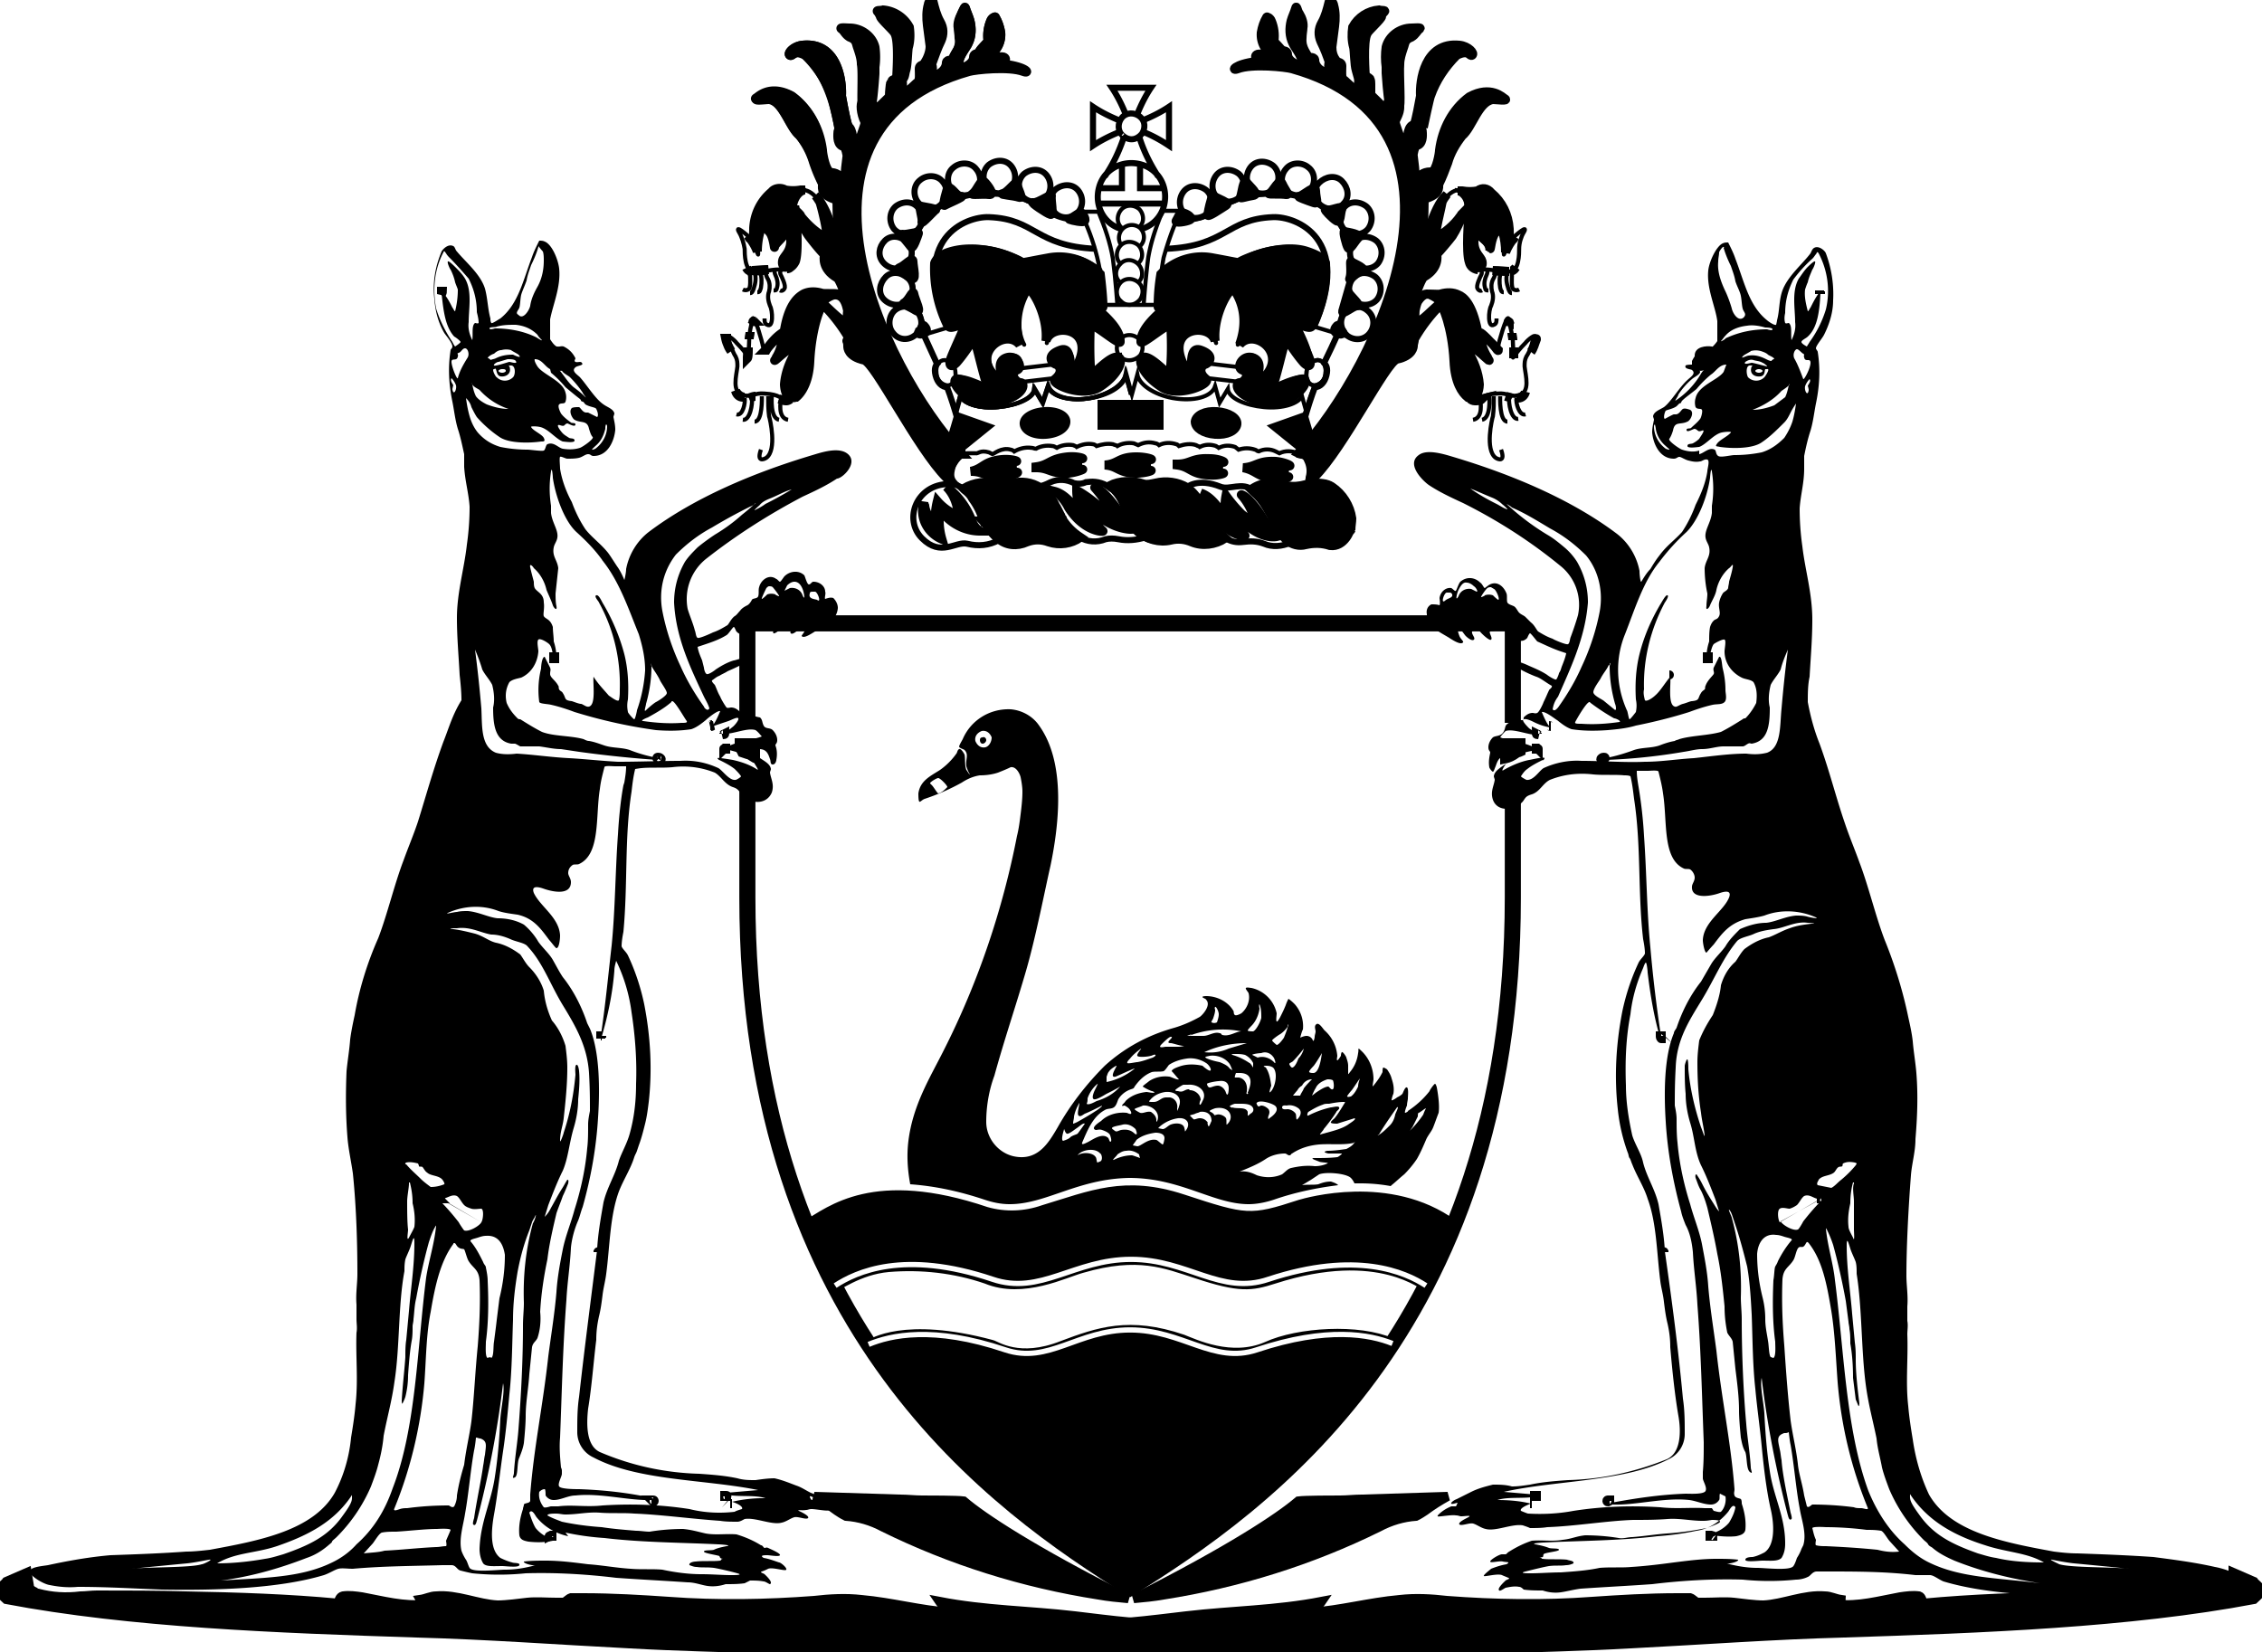 <?xml version="1.0" encoding="UTF-8"?>
<?xml-stylesheet type="text/css" href="coa.css" ?>
<svg xmlns="http://www.w3.org/2000/svg" id="wa_state_crest" viewBox="0 0 250 182.6">
<title>WA State Coat of Arms</title>
  <style> 
    <![CDATA[<!--<!--
		.st1{fill:var(--coa-bg-color);stroke:var(--coa-stroke-color);}
		.st2{fill:var(--coa-bg-color);fill-rule:evenodd;clip-rule:evenodd}
		.st3{fill:none;stroke:var(--coa-bg-color);stroke-width:1.78}
		.st5{fill:none;stroke:var(--coa-stroke-color);stroke-width:.45}
		.st6{fill:none;stroke:var(--coa-bg-color);stroke-width:.67}
		.st7{fill:none;stroke:var(--coa-bg-color);stroke-width:.45;stroke-miterlimit:5}
		]]>
  </style>
  <defs>
    <path id="SVGID_1_" d="M0 0h250v182.6H0z"/>
  </defs>
  <clipPath id="SVGID_2_">
    <use href="#SVGID_1_" style="overflow:visible"/>
  </clipPath>
  <g style="clip-path:url(#SVGID_2_)">
    <path d="M3.2 175c-.2.1-.3.2-.1.4.3.3.6.5.9.6h-.4l.6.1c1.5.4 3.1.5 4.7.3.6 0 1.2-.1 1.8-.1 3.1 0 6.8 0 9.8.1 5.7.1 11.5.3 16.8.8.2-.3.2-.7.6-.8.7-.1 1.4 0 2.1.1 2.2.4 4.7 1.1 7 .8.1-.1-.5-.3-.6-.5.7-.1 1.2-.4 1.8-.4 2.3-.2 4.6.9 6.8 1 1 0 2.4-.2 3.3-.3s2.2 0 3.2 0h.8c.3-.1.5-.4.8-.5h1.4c3.2 0 6.5.2 9.4.4 5.4.4 10.8.3 16.1-.1 1.7-.2 3.5-.3 5.2-.1 3.4.3 6.6 1.2 9.8 1.4.1-.1-.1-.2-.2-.3-.3-.3-.8-.6-1-.9 5.2 1 9.9 1 15 1.6 1.7.2 4 .5 6.2.7v2.9h-14.9c-8.2.1-15.9.4-24.7.1-5.4-.2-10.5-.3-15.8-.6-7.8-.4-15.9-1-23.6-1.2-15.3-.5-31.6-1.1-45.3-3.7-.3-.3-.7-.5-.7-1s.5-.7.7-1l2.3-1 .2 1.2zM92.5 167c-.8-.6-1.6-1.1-2.5-1.6l9.5.3c.8 0 1.6.1 2.4.1s3.9 0 4.6.1c2.1 1.8 7.5 5.4 18.2 10.8-1.1-.1-2.2-.2-3.3-.4-8.3-1.3-16.3-3.8-23.8-7.5-1.3-.7-2.7-1.1-4.1-1.2-.4-.2-.7-.4-1-.6z" class="st1"/>
    <path d="M246.8 175c.2.1.3.2.1.4-.3.3-.6.5-1 .6h.4l-.6.1c-1.5.4-3.1.5-4.7.3-.6 0-1.2-.1-1.8-.1-3.1 0-6.8 0-9.8.1-5.7.1-11.5.3-16.8.8-.2-.3-.2-.7-.5-.8-.7-.1-1.4 0-2.1.1-2.2.4-4.7 1.1-7 .8-.1-.1.5-.3.5-.5-.7-.1-1.2-.4-1.8-.4-2.3-.2-4.6.9-6.8 1-1 0-2.4-.2-3.3-.3s-2.2 0-3.2 0h-.8c-.3-.1-.5-.4-.8-.5h-1.4c-3.2 0-6.5.2-9.4.4-5.4.4-10.8.3-16.1-.1-1.7-.2-3.5-.3-5.2-.1-3.4.3-6.6 1.2-9.8 1.4-.1-.1.1-.2.2-.3.3-.3.8-.6 1-.9-5.2 1-9.9 1-15 1.6-1.7.2-4.1.5-6.3.7-.4 1.5-.4 2.6 0 2.9h14.9c8.2.1 15.9.4 24.7.1 5.4-.2 10.5-.3 15.8-.6 7.8-.4 15.9-1 23.6-1.2 15.3-.5 31.6-1.1 45.3-3.7.3-.3.7-.5.7-1s-.5-.7-.7-1l-2.3-1v1.2z" class="st1"/>
  </g>
  <path d="M157.5 167c.8-.6 1.6-1.1 2.5-1.6l-9.5.3c-.8 0-1.6.1-2.4.1s-3.9 0-4.6.1c-2.1 1.8-7.5 5.4-18.2 10.8 1.1-.1 2.2-.2 3.3-.4 8.3-1.3 16.3-3.8 23.8-7.5 1.3-.7 2.7-1.1 4.1-1.2.4-.2.7-.4 1-.6z" class="st1"/>
  <path d="M109 81.8c0 .2-.2.4-.4.4s-.3-.2-.3-.4.1-.3.3-.3c.2-.1.4.1.4.3z" class="st2"/>
  <path d="m150 132.1-1 .3c-.1 0-.1-.1-.2-.2-2.6.2-5.1.8-7.6 1.6-1 .3-2 .5-3 .5-4.4 0-7.9-2.9-13.3-2.9-5.3 0-8.8 2.8-13.2 2.9-1 0-2-.2-3-.5-2.5-.9-5.1-1.4-7.7-1.6.1.3.2.6.3.8s.5.5.9.5c1.4.3 2.8.6 4.1 1.1 1.4.3 2.9.5 4.3.5 1.1.1 2.1.1 3.2 0l2.4-.3c.7-.2 1.3-.4 1.9-.5 1.3-.3 2.6-.7 3.9-1 1.4-.4 2.8-.6 4.3-.7.8-.1 1.6 0 2.3.1 1.3.2 2.6.4 3.8.7.6.2 1.1.4 1.7.6 2.1.6 4.3.8 6.5.6 2.5-.2 4.9-.7 7.3-1.5 1.2-.4 2.4-.8 3.7-1H150zm7.3-8.9c-.4.6-.9 1.2-1.4 1.7-.2.3.1-.2.2-.3l.6-1.2c0-.1 0-.4.1-.4s.7-.5.8-.5c-.1.2-.2.4-.3.7zm-3.1 0c-.1.5-.3.9-.6 1.2-.4.4-.8.8-1.3 1.1-.1 0 .1-.1.1-.1.6-1 1.3-2 2-3 .3-.2-.2.7-.2.8zm-4.1-3.1c-.2.4-.4.8-.8 1.1-.1 0-.3.1-.4 0-.1 0 .4-.6.5-.7.3-.4.6-.9.9-1.3 0 0 0-.1 0 0-.1.3-.2.6-.2.9zm-1.1 4.2c-.6.4-1.3.6-2 .8l-1.1.3c-.1 0 .4-.5.4-.6.5-.6 1.1-1.4 1.4-1.9 0-.1.4-.3.3-.5s-.7 0-.9 0c-.9.2-1.7.5-2.5.9-.2.1-.1-.3 0-.4.5-.3 1-.6 1.6-.8.2-.1.4-.1.7-.1.5-.1 1.1-.2 1.6-.2.2 0 .2 0 0 .3-.3.5-.6 1-1 1.5-.1.1-.5.4-.4.5s.5.1.7.1c.6-.2 1.3-.4 1.9-.6.3.1-.6.6-.7.7zm.7 2c-.2.3-.5.5-.9.7-.7.1-1.4.2-2.1.2-.5.1-.3.2.1.3h1.5c.1 0-.4.4-.5.4-.8.1-1.7.1-2.5.1-.7 0 .3.3.5.4s1.2.1.9.2c-.4.2-.9.3-1.4.3-.9-.1-1.7 0-2.6.2-.4.1-.6.4-1 .7-.9.4-1.9.4-2.8.1-.6-.3-1.2-.5-1.9-.4 1-.4 2-.8 2.9-1.4.6-.4 1.4-.6 2.1-.6.2 0 .3.2.5.2s.2-.2.3-.2c.9-.6 1.9-.9 3-1 1.3-.1 2.8.1 3.9-.2-.1 0 .1-.2 0 0zm-13.8-4c0-.1.5-.3.6-.3h.5c.6 0 1.3 0 1.5.5.1.3-.1.5-.3.6 0 0-.3.3-.3.2v-.4c-.2-.6-1.2-.3-1.7-.5 0 .1-.1 0-.3-.1zm-.3 2c-.1.1 0-.5-.1-.7s-.6-.5-1-.4-.2.1-.4-.1-.4-.2-.4-.3.6-.3.6-.3c1.6-.3 2.2 1 1.3 1.8zm-2 .2c-.1 0-.2-.5-.1-.4-.2-.3-.5-.5-.9-.5-.3 0-.6.2-.7.1l-.4-.4c.2-.1.4-.1.6-.2.2-.1.4-.1.5-.2.7-.1 1.3.2 1.3 1-.1.2-.2.5-.3.6zm-2.5.4c-.2.3-.1.1-.2-.2-.1-.6-1-.6-1.5-.4-.3.1-.6.5-.9.5l-.5-.1.2-.2c.6-.5 1.3-.8 2-.9 1-.1 1.4.6.9 1.3zm-2.6 1.6c-.1 0-.6-.5-.7-.5-.9-.2-1.7.7-2.1.7l-.5-.1c.1-.2.3-.4.4-.6.6-.5 1.4-.7 2.1-.8.4 0 1 .1 1 .6 0 .1-.1.7-.2.7zM126 128s-.8-.3-.9-.3c-.7 0-1.4.2-2 .5-.3.1.4-.5.4-.6.3-.2.6-.4 1-.4.5-.1 1 .1 1.4.4 0 .1.1.4.1.4zm-3.1-3.3c0-.2.9-.3 1.2-.4.5-.1 1 .1 1.4.5.1.2.3.8-.1.5-.4-.4-.9-.5-1.5-.4-.4.1-.5.3-.8 0 0 0-.2-.1-.2-.2zm5-.8c-.1.1-.1.2-.1-.1 0-.4-.3-.7-.6-.9-.5-.1-.8.2-1.2.1 0 0-.6-.3-.6-.4s.8-.3.9-.4c.9-.1 2 .7 1.6 1.7zm1-2.6c-.6 0-.8.5-1.4.5-.5 0-.6 0-.4-.2.4-.5 1-.8 1.7-.9 1.1-.1 1.9.6 1.5 1.6 0 .1-.2.5-.2.5v-.3c.1-.5-.2-1.1-.8-1.2h-.4zm2.5-.9c-.5 0-.6.4-1.2.2-.1 0-.3 0-.3-.1s.8-.6.9-.6h.5c1.2-.1 2.2.8 1.6 1.8 0 0-.2.5-.3.4s.1-.6.1-.5c0-.6-.6-1.1-1.2-1.1 0-.1-.1 0-.1-.1zm-8.7 5.8c-.1-.1-.1-.2-.2-.4-.7-.7-1.9.3-2.4.5-.2.1-.6.3-.5 0 .6-1.4 1.2-2.9 2.5-3.6.3-.2.7-.1 1-.3s.4-.7.5-.9c.3-.5.8-.9 1.4-1.1.3-.1.3-.1.4-.3.5-.7 1.1-1.3 1.9-1.6.4-.1.9 0 1.3-.1.2-.1.5-.6.6-.7.6-.4 1.3-.6 2-.7.7-.1 1.5.1 2.1.5.2.1.6.6.5.8s-.8-.4-.9-.5c-.9-.2-1.8-.2-2.6.1-.3.1-.8.3-.8.5.3.3.5.6.8.9-.2.1-.9-.3-1.1-.3-.8-.1-1.6.1-2.2.5-.1.1-.7.5-.7.6.3.2.7.4 1 .5.1 0 .2.1.3.1 0 .2-.7 0-.9 0-.9.1-1.7.4-2.3 1-.1.2-.3.3-.4.5.1.1.1 0 .3 0 .2.1.5.3.6.5 0 0 .2.3.1.4s-.4-.1-.5-.1c-1-.1-2.1.2-2.8.9-.3.2-1.2.8-.6 1 .2 0 .4-.1.7 0s.8.3.9.6.2.7 0 .7zm-1 2.1c-.1.1-.2.1-.4.2-.1 0-.1-.5-.2-.6-.3-.5-1.4-.6-2-.2.4-.6 1.9-.9 2.5-.2.1 0 .3.5.1.8zm-3.4-2.6c-.2.2-.5.3-.8.4-.3-.1.1-1.2.1-1.3s.1.4.3.5.8-.4 1.1-.6.7-.6.9-.5c0 0-.7 1-.8 1.1s-.6.2-.8.4zm.4-2.3c.1-.5.3-1 .6-1.5 0 .3-.3 1.2-.1 1.4s.5-.1.7-.2c.5-.2 1.1-.5 1.7-.8s-.3.4-.5.5c-.6.4-1.3.8-2 1.2 0 0-.4.2-.5.2 0-.3.1-.5.1-.8zm1.5-2c.2-.6.6-1.2 1.1-1.6.1-.1-.2.5-.3.7s-.4.9-.1 1 1.2-.5 1.4-.6c.6-.3 1-.5 1.5-.8-.7.8-1.6 1.3-2.6 1.6-.2.1-.9.5-1.1.3.1-.2.1-.4.1-.6zm2.1-2.4c.1-.2.1-.4.3-.6.1-.2.7-.6.8-.6s-.9 1.4-.1 1.2c.5-.2 1.1-.5 1.6-.7.2-.1.7-.3.4-.1a7.24 7.24 0 0 1-3 1.4v-.6zm2.6-2c.3-.4.8-.8 1.2-1.1.1 0-.5.6-.4.8s1.2.1 1.5 0c.1 0 .4-.2.5-.1s-.3.3-.3.3c-.6.2-1.1.4-1.7.5-.2 0-1 .2-1.1.1s.2-.4.3-.5zm3.5-1.6c.2-.2.8-.8 1-.8.5 0-.8.7 0 .7.2 0 1 .3 1.4.3.2 0-.3.1-.5.1h-1.5c-.5.1-.8.1-.4-.3zm3-.9c1.8-.7 3.8-.9 5.8-.5-.6 0-1.3.6-2.1.4-.1 0-.1-.2-.3-.2-.6-.2-1.2.3-1.8.3h-1.8s1-.4.2 0zm2.7-2c.1-.3.2-.6.2-.9 0 0-.1-.2 0-.3s.4.5.4.8c0 .3-.1.6-.2.9-.2.1-.4.1-.6 0-.1 0 .2-.4.2-.5zm3.7 2.8-2 .6c-.9.4-1.8.5-2.7.4 1.5-.7 3.1-1 4.7-1zm.5-1.9c.5-.5.8-1.2.9-1.9 0-.1-.1-.4 0-.5.2.5.2 1 .2 1.5-.1.5-.6 1.4-.9 1.5-.1 0-.6 0-.6-.1s.4-.5.4-.5zm-2.5 6.9c0 .4-.1 1-.3.5-.1-.4-.5-.8-.9-.8s-.7.2-.9.2-.3-.3-.3-.4 1-.3 1.3-.3c.6-.1 1.1.1 1.1.8zm-1-2.9c-.5-.1-.9-.2-1.4-.4-.4-.2-.1-.2.3-.3.8-.1 1.7.2 2.2.9.1.2.2.4.3.7l-.3-.2c-.2-.3-.6-.5-1.1-.7zm3.3.1c-.6-.4-1.2-.7-1.9-.9-.2-.1.1-.1.3-.1.4 0 .7 0 1.1.1.4.2.7.5.9.9v.5s-.3-.5-.4-.5zm-.3 3.4c-.1-.1 0-.1 0-.3.1-.7-.2-1.4-.9-1.5h-.4c-.1 0 .1-.5.1-.5h.4c1.3 0 1.4.9 1 1.9 0 .1-.1.2-.1.3.1 0 0 .2-.1.1zm2.9-4.1c.2.2.4 1 .1.6-.5-.5-1.2-.7-1.8-.5l-.6-.3c0-.1.8-.2 1-.2.5-.2 1 0 1.3.4zm-.8 1.2c-.1-.1-.4-.1-.1-.2.3 0 .6 0 .9.2.6.6.2 2.3-.3 2.7-.2.2 0-.4.1-.7-.1-.7-.2-1.4-.6-2zm.3 4.6c-.2-.2-.5-.4-.8-.4-.1 0-.2.1-.3.1s-.3-.4-.2-.4c.3-.4 1.9.1 2.1.4.4.5-.4 1.1-.7 1.3l-.1.1c-.2-.3.3-.6 0-1.1zm1.3-8.3c.3-.2.6-.5.8-.8 0-.1 0-.2.1-.3-.1.5-.3 1-.5 1.5-.2.3-.6.8-.8.8 0 0-.5-.4-.5-.5s.7-.6.9-.7zm1.4 3c.4-.4.9-1 1.2-1.4-.1.4-.3.8-.6 1.1-.1.3-.4 1-.7 1-.1 0-.3-.3-.3-.4s.3-.2.4-.3zm.5 6.4c-.2.2-.1-.4-.2-.6-.2-.3-.6-.5-.9-.5-.1 0-.6.1-.6-.2s.5-.2.5-.2c.4-.1.9 0 1.3.3s.3.8-.1 1.2zm1.6-4.4c-.3.3-.6.6-.9 1-.1.3-.3.5-.4.8h-.8s.4-.5.5-.6c.1-.2.3-.4.5-.5.2-.4.6-.7 1.1-.7zm.2-1.5c.3-.4.6-.9.9-1.4-.1.7-.3 2.1-.9 2.2-.2 0-.4 0-.5-.1-.1-.1.5-.7.5-.7zm1.5 1.5c.2 0 .4 0 .6.1.1.1.2.9 0 1s-.4-.3-.5-.3c-.4 0-1.1.5-1.4.7-.1.1-.4.3-.4.3s.3-.7.4-.8c.2-.5.7-.8 1.3-1zm-37.8-36.7c-.5.1-.9-.2-1.1-.7-.1-.5.2-.9.7-1.1.5-.1.9.2 1.1.7 0 .5-.3 1-.7 1.1zm-5.2 5.1c-.1 0-.5-.7-.7-.9l-.2-.2c-.1-.1.7-.6.9-.6s1 .8 1 1c-.3.3-.6.6-1 .7zm55.1 32.5s-.1-.4-.2-.4-.6.7-.6.8c-.7.9-1.5 1.6-2.4 2.2.1 0-.2.2-.3.2s.1-.6.2-.8c0-.3.1-.6.1-.8s.1-1.1-.1-1.2-.4.5-.5.7c-.2.2-.4.3-.6.4-.1.1-.6.4-.6.3s.1-.5.2-.7c.1-.6 0-1.1-.2-1.7-.1-.4-.3-.7-.5-1 0 0-.3-.2-.4-.2s-.1.4-.1.5c-.3.6-.6 1-1 1.5-.2.3 0-.5 0-.7 0-1.2-.5-2.4-1.4-3.2-.4-.4-.2-.1-.3.3-.1.8-.4 1.5-.9 2.1 0 0-.2.3-.2.2v-.9c0-.3-.1-.6-.2-.9 0-.1-.4-.7-.5-.6s-.1.4-.1.4-.3.5-.4.5 0-.4 0-.5a4.2 4.2 0 0 0-1.4-2.8c-.2-.2-.6-.9-.9-.7s-.1.6-.1.8c0 .2-.1.4-.1.6 0 .1-.1.6-.2.4-.1-.3-.4-.5-.7-.5-.2 0-.5.1-.7.2 0 0 .2-.8.3-.9.1-1-.2-2-.9-2.8-.2-.2-.4-.4-.7-.6-.1.2-.2.4-.3.7-.2.5-.4.9-.6 1.3 0 0-.3.6-.4.5s0-.7 0-.9c-.3-1.4-1.4-2.5-2.8-2.8-.1 0-.5-.1-.6 0s.3.5.3.6c.2.8-.2 1.7-.8 2.2 0 0-.5.3-.7.2s-.1-.4-.2-.5c-.6-1-1.8-1.6-3-1.6 0 0-.4 0-.4.1s.4.2.4.3c.6.6-.4 1.7-.7 1.9-.9.5-1.8.9-2.8 1.2-2.9.8-5.5 2.2-7.7 4.2-2 2-3.8 4.3-5.2 6.8-1 1.7-2.2 3.8-4.9 3.2-1.7-.4-3-2-3-3.8 0-1.7.3-3.5.9-5.1 1.1-4 2.4-7.8 3.5-11.6s2.1-9 2.7-11.6c2.1-10.1-.2-14.1-1.4-15.7-.7-.9-1.8-1.5-3-1.6-2.3-.1-4.4 1.2-5.3 3.3-.1.2-.3.5-.4.8 0 .2.5.3.6.4.5.5.1 1 .2 1.8.1.3.2.6.4.9-.1 0-.3-.4-.4-.5-.2-.5-.1-1.3-.2-1.7-.1-.2-.4-.7-.6-.6s-.2.4-.3.5c-.5.7-1.1 1.3-1.8 1.8-1.1.7-2.2 1.2-2.4 2.6 0 .2 0 .8.1.9s.3-.2.6-.3a24.08 24.08 0 0 0 4.1-1.8c.6-.4 1.3-.7 2-.8.7 0 1.4-.1 2-.3.5-.2 1-.4 1.4-.6.6-.1 1 .7 1.1 1.1.1.5.2 1.1.2 1.6 0 .8-.1 1.7-.2 2.5s-.2 1.6-.4 2.4c-1.6 8.2-4.3 16.2-8.1 23.7-1.5 3-3.4 6-3.9 10-.2 1.6-.1 3.2.2 4.8 2.8.2 5.5.8 8.2 1.7.9.3 1.8.5 2.8.5 4 0 7.5-2.8 13.2-2.9 5.7 0 9.3 2.9 13.2 2.9.9 0 1.9-.2 2.8-.5 2.3-.8 4.7-1.3 7.1-1.6-.2-.2-.5-.3-.8-.4-.5 0-.9.1-1.4.3-.6.1-1.1 0-1.8.1l1-.6.9-.6c.8-.3 3-.1 3.5.4.2.2.3.4.4.6h.7c1.1 0 2.2.1 3.3.3l.1-.1c.5-.4.9-.8 1.4-1.2.5-.5 1-1.1 1.4-1.7.4-.7.7-1.4 1-2.1.2-.5.6-.9.8-1.4.2-.5.4-1.1.6-1.6.1-.7 0-1.7-.2-2.8z" class="st2"/>
  <path d="M89.1 135.4c2.7-1.6 7.5-5.7 19.9-1.5 2.1.6 4.3.5 6.3-.2 5.3-1.6 9-3.3 15.4-1.2 7 2.3 7.5 2.4 13 .6.7-.2 9.9-2.9 16.9 2.2.3.2-2.8 6.5-3 6.8s-5-4.5-16.8-.7c-2.5.8-3.8 1-8.6-.6-3.4-1.1-6.4-2.4-12.6-.6-1.9.5-6.5 2.9-10.6 1.2-3.5-1.2-7.2-1.6-10.8-1.3-3.4.3-5.8 2.3-6 2.1s-1.6-3.4-1.8-3.8l-1.3-3zM96.1 148.6c.2-.1 3.8-2.6 13.5 0 .5.1 3 2 7.8.1 4-1.5 7.4-2.7 13.3-.7 1.3.5 5.4 2.5 9.3.8 3.5-1.6 10.2-2 13.8-.4.1.1-9.2 15.3-28.9 27-.2.1-17.6-10.3-27.4-24.7-.3-.5-1.4-2.1-1.4-2.1z" class="st1"/>
  <path d="M167.2 87.7v11.5c0 48.1-27.9 67.3-42.3 76.3-14.4-9-42.3-28.3-42.3-76.3V87.3" class="st3"/>
  <path d="M166.3 83.9v-1.8h1.8v1c-.2.1-.4.1-.5.2-.4.3-.8.5-1.3.6z" class="st1"/>
  <path d="M82.6 80.4V68.9h84.6v11" class="st3"/>
  <path d="m82 83.2-.3-.6v-.5h1.8v1.7c0 .2-.6-.4-.9-.4l-.6-.2z" class="st1"/>
  <path d="M153.9 148.5c-2.5-1-7.2-1.9-15 .7-4.8 1.6-8.2-2.2-14-2.2s-9 3.8-13.8 2.2c-8-2.7-12.7-1.6-15.1-.6m61.6-6.5c-2.3-1.5-7.7-3.9-17.4-.7-5.3 1.8-8.9-2.2-15.2-2.2s-10 4-15.3 2.2c-9.8-3.3-15.1-.8-17.4.7" style="fill:none;stroke:#fff;stroke-width:.58;stroke-miterlimit:5"/>
  <path d="M66.6 61.9c0 .1-.1 0 0 0z" class="st2"/>
  <path d="M48.8 32.5v-.3h.1s0 .1-.1.3zM62 39.8c-.1 0-.1 0 0 0zM61.2 72.8v-.2h.1v.2h-.1zM73 84c-.1 0-.2-.1-.3-.1 0 0-.1 0-.1-.1 0 0 0-.1.1-.1s.2 0 .3.1c.1.1.1.1 0 .2zM80 82.8s0-.1 0 0l.1-.1h.1v.1H80zM79.9 81.2c.1-.1.1 0 .1-.1m.1 0c0 .1-.1.1-.2.1l.2-.1zM78.5 80.2c.1 0 .1-.1.2-.1m.1.1c-.1 0-.1.1-.2.1l.2-.1zM65.4 74.6zM72.1 165.9l-.1-.1h.2s.1 0 .1.1c0 0 0 .1-.1.1l-.1-.1zM80.7 166.2h.2-.2zM80.3 165.4h-.2v-.1h.2s.1 0 0 .1c0-.1 0-.1 0 0zM66.1 138.4s0-.1 0 0v-.2.2c0-.1 0-.1 0 0zM66.4 114.8v-.3h.1m0 0v.2m-.1.1zM60.7 169.8c0-.1 0-.1 0 0l.2-.1h.1v.1h-.3zM48.5 132.5s-.1 0 0 0c-.1-.1 0-.1 0-.1h.2s0 .1-.1.1h-.1z" class="st1"/>
  <path d="M23.7 174.7c.1-.1.1 0 .1 0s0 .1-.1 0zM23.5 174.7c.1-.1.1-.1.1 0s0 .1-.1 0c0 .1 0 .1 0 0z"/>
  <path d="M84.6 55.7c-.4.3-.8.5-1.2.7-.1 0 .7-.7.5-.5.3-.4.7-.6 1.2-.8 1-.4 1.6-.8 2.4-1-1 .6-1.9 1.1-2.9 1.6zM79 59.1c-.6.4-1.3.9-1.9 1.4-.5.5-1 1-1.4 1.6-.8 1.4-1.2 2.9-1.2 4.5.2 3.9 1.8 7.2 3.3 10.4.2.4.5.9.6 1.3-.2.4-.6-.1-.6-.2-1-1.4-1.9-2.9-2.6-4.5-.9-1.9-1.6-4-2-6.1-.4-2.2.1-4.4 1.5-6.2 1.2-1.2 2.5-2.2 4-3 1.5-.9 2.8-1.6 4.2-2.3.3-.1.7-.4.6-.4-.5.5-1 .9-1.5 1.3-1 .9-2 1.6-3 2.2zm.6 19.5s-.6 1.5-.9 1.6v.1l1.8-.6c.3-.1 1-.5 1.1-.3s-.5.9-.7 1c-.4.4-.8.4-1 .7h.1c.9.1 2.6-.7 3.5-.4.3.2.5.5.7.7-.5.2-1.1.3-1.6.4-.9.2-1.8.5-2.6.9v.1c1.3.2 2.8.7 3.4 1.6.1.2.6.9.2.6-.8-.5-1.7-.8-2.6-1 0 0-1.7-.3-1.7-.2s.3.3.2.2c.6.3 1.2.6 1.7 1 .3.3.5.5.7.8 0 .1-.5.4-.6.4-.7.1-1.4-1-1.9-1.3-1.3-.6-2.7-.9-4.2-.8-2.1 0-4.6.1-6.9.1-1.9-.1-3.6-.3-5.4-.4-2-.1-4-.4-5.8-.5-.8.1-1.6.1-2.3-.1-1.7-.7-1.5-3-1.6-4.9-.2-2.3-.4-4.2-.7-6.5.3.7.6 1.5.8 2.2.3.6.8 1.1 1.1 1.7.2.8.3 1.7.1 2.5 0 1.9.2 3.7 2 4h.4c.1 0 .4.2.6.3h2.1c.8.1 1.6.3 2.4.3l2 .3c2.9.4 5.8.7 8.7.9v-.1l.1-.1c-1.1-.2-2.2-.5-3.2-.9-.9-.3-1.9-.2-2.8-.5-.6-.2-1.1-.4-1.7-.5-.2 0-.4-.1-.6-.2-1.4-.4-3.3-.3-4.6-.8-.8-.4-1.6-.9-2.4-1.4-.1 0-.2 0-.3-.1-.5-.5-.9-1-1.2-1.7-.2-.8-.1-1.6.3-2.3.3-.3.9-.4 1.3-.5 1.1-.5 1.8-1.6 1.9-2.9 0-.3-.2-1.1 0-1.3s1 .3 1.2.5c.4.4.3 1.2.6 1.5h.2c0-.6-.1-1.2-.3-1.8 0-.5-.1-1.1-.1-1.6-.1-.3-.2-.5-.4-.7-.2-.2-.5-.3-.6-.5s.1-.9 0-1.5c0-.4-.1-.7-.4-1-.2-.2-.5-.4-.6-.6-.1-.2-.1-.5-.1-.7-.1-.4-.3-1.1-.4-1.6s.3-.1.4.1c.7.6 1.2 1.5 1.4 2.4.2.5.5 1.1.7 1.7.1.3.5.7.4.1-.1-.4-.1-1-.1-1.4l.3-2.8c-.1-.9-.7-1.3-.5-2.3.1-.5.5-.8.4-1.5s-.6-1.4-.7-2.3v-.8c-.2-1.3-.2-2.5 0-3.8.1-.6.2.5.2.7.3 2.1 1.3 4.8 2.6 6 1.1 1 2.1 2 3 3.3 1.8 2.3 2.8 5.3 3.9 8 .4 1.3.7 2.6.7 4-.1 1.5-.4 3-.9 4.4 0 .1-.2 1-.3 1s-.7-.7-.7-.8c-.1-.5-.1-.9 0-1.4.1-1.7 0-3.4-.4-5-.5-1.9-1.3-3.8-2.3-5.5-.2-.3-.5-1.1-.8-1s.3.7.3.8c1.6 2.9 2.4 6.2 2.3 9.6 0 .4 0 .8-.1 1.2-.2.2-.9-.4-1.1-.5-.6-.7-1.2-1.3-1.7-2.1-.1.7.3 3.1-.5 3.3-.3.1-.7-.3-.9-.3s-.7-.2-1-.3c-.9-.1-.6-.3-1-.9-.1-.2-.3-.2-.4-.4s0-.3-.1-.4c-.3-.6-.9-.9-.9-1.3s.1-.4 0-.7l-.6-1.2c-.3 0-.4 1-.4 1.3a9.86 9.86 0 0 0-.2 3.7c.1.2.9.2 1.3.3.9.2 1.8.5 2.6.8a56.58 56.58 0 0 0 9 2c1.3.1 2.6.1 3.9-.1.6-.2 1.1-.6 1.6-1 .2-.2 1.3-1.1 1.6-1zm-10.7 8.2c-.3 1.6-.5 3.6-.6 5.4-.3 4.1-.3 8.3-.7 12.3-.4 3.5-.7 6.7-1.2 10h.1v.1c.7-2.4 1.2-4.8 1.4-7.3 0-.4.1-.7.2-1.1a18.43 18.43 0 0 1 1.7 5.7c.4 2.6.6 5.3.5 7.9 0 1.9-.2 3.7-.7 5.5-.3 1.1-.9 2.1-1.2 3-.4 1.6-1.3 2.9-1.7 4.6-.3 1.7-.6 3.4-.7 5.1h.1v.1H66c-.7 5.6-1.4 10.9-2 16.3-.2 1.3-.2 2.6-.2 3.9 0 1.2.7 2.3 1.8 2.8 4.9 2.6 12.3 2.4 18.2 3.6l-3.5.3v.2c1.3.3 3.1 0 4.3.4a15 15 0 0 0-3.7.4h.1-.1c.4.1 1.3.5 1.1.8 0 0-.7.2-.8.3-1.7.2-3.4.1-5-.3-3.2-.5-6.4-.6-9.6-.4-1.8.2-3.4-.1-4.9.1h-.8c-.1 0-.6.2-.8.1-.4-.5-.6-1.1-.5-1.7.2-.2.4-.3.6-.3.1 0 .1.6.1.7.2.3.5.5.9.5.8 0 1.6-.5 2.4-.5 2.8-.3 5.9.6 8.5.5v-.1l.1-.1c-2.7-.6-5.4-.9-8.2-1-.4 0-2 0-2.2-.3s.3-1.1.3-1.4v-.3c0-.1 0-.2-.1-.4-.1-1.1-.2-2.2-.1-3.3.2-5.1.3-10 .7-15.2.1-2 .4-3.7.5-5.8.1-1 .4-2.1.8-3 .2-.5.3-1 .5-1.5.9-3.2 1.5-6.5 1.7-9.9.2-3 .2-7.2-.9-9.8l-.3-.6c-.6-1.8-1.5-3.6-2.7-5.1-.4-.6-.7-1.2-1.1-1.9s-1.1-1.3-1.6-2c-.4-.7-1-1.4-1.6-1.9-.9-.5-1.9-.7-2.9-.7-1-.1-2.1-.7-3.3-.8-.4 0-.8 0-1.2.1-.3 0-1.4.3-1 .1 1.8-.8 3.8-.9 5.6-.2.6.2 1.4.3 2.1.4 1.8.4 2.6 1.6 3.5 2.8.2.2.7.9.8.9.3 0 .4-1 .4-1.4-.1-2-2.2-3.2-2.9-4.7-.3-.8.4-.7 1-.5 1.1.4 3.1.8 3.1-.7 0-.4-.3-.7-.3-1 0-.4.2-.7.5-.9.2-.1.5 0 .7-.1 2.4-1.1 1.8-5.3 2.3-8.3.1-.9.3-1.6.5-2.4 0-.2.9-.1 1.2-.1h1.2c0 .6-.1 1.2-.2 1.8l-.1.3zm-6.4 82.6c1.4.3 2.8.5 4.3.6 4.2.5 8.6.5 12.6.7.2 0 1.6.1.9.2-.5.1-1 .2-1.4.4-.3.1-1.1 0-1.1.2s1.6.4 1.7.5 0 .3.5.3c-.4 0-.2.1-.4.2-.7.1-1.9 0-2.7.1-.2 0-.8.1-.7.4.3.1.5.2.8.2.7.1 1 0 1.9.1.6.1 1.9.4 2.6.6s-.3.2-.7.2c-1 0-2.1-.1-3.3-.1-1.4 0-2.9-.2-4.3-.5-1.1-.1-2.3 0-3.5-.1-1.6-.1-3.2-.4-4.7-.5-1.6-.2-3.1-.4-4.7-.4-.8 0-1.6 0-2.4.1-.1.2 1 .5 1.3.4-1.1.3-2.2.5-3.4.5-.7 0-3.2.3-3.8-.1-.2-.1-.3-.7-.5-1-.2-.3-.4-.7-.5-1-.3-1.3.2-2.8.4-4.1.4-2.2.6-4.8 1-7 .1-.4.2-1.3.2-1.4.2 0 .3.1.5.1.8.3.6.8.5 1.8-.1.4-.1.7-.2 1.2-.2 1.5-.8 4.3-1 5.8 0 0-.2.6-.1.7.3.3.4-.5.4-.4 1.3-5 2.3-10.1 2.9-15.2.2.9-.2 2.6-.3 3.9-.1 2.2-.3 4.5-.6 6.4-.4 2.8-1.6 5-1.7 8 0 .5.1 1.1.4 1.6.3.4 1.2.3 2.1.3.4 0 1.8.2 1.9-.1s-.6-.2-.8-.3c-.4-.1-.9-.3-1.3-.5-1.2-.9-1-3.1-.7-4.8.4-2.2.7-5 1-7s.5-4.1.7-6.3c.3-2.8.3-5.6.4-8.2 0-1.8.2-3.5.5-5.3.3-1.6.7-3.1 1.3-4.6l.3-.9c.1-.3.3-.5.4-.8.1 0-.2.8-.3.9-.8 2.9-1.1 5.8-1 8.8 0 .8-.1 1.6-.1 2.5 0 3.8-.2 7.6-.5 11.5-.1 1.4-.4 3.1-.5 4.8 0 .3-.3.7.1.5s.2-1.6.5-2.2c.2-.5.4-1 .5-1.6.1-1 .2-2.2.2-3 0-1.5.3-3 .4-4.6l.3-3c.1-.5.4-.6.6-1 .3-.9.4-1.9.3-2.9.1-1.9.4-3.9.8-5.8.2-1.7.6-3.4 1-5.1.2-.6.5-1.3.7-1.9.2-.4.4-.9.6-1.4 0-.1.1-.4-.1-.4-.2.3-.4.7-.6 1-.5.8-.8 1.4-1.2 2.1-.2.4-.4.7-.7 1l.4-1.3c.5-1.3 1-2.6 1.6-3.8.6-1.4.7-3 1.2-4.7.3-1 .5-2.1.5-3.2.1-1 .2-2.1.1-3.1 0-.1-.1-.8-.3-.7s-.1.9-.1 1.1c-.2 2.2-.6 4.3-1.3 6.4 0 .1-.4 1.2-.4.9 0-1 .3-1.6.4-2.5.2-1.8.4-3.7.4-5.6 0-.8-.1-1.6-.2-2.4-.3-1-.8-2-1.5-2.8-.5-1.1-.8-2.2-.9-3.3-.3-1-.9-1.9-1.6-2.6-.4-.4-.7-1-1-1.4-.8-.6-1.7-1.1-2.7-1.3-.8-.2-1.3-.7-2.3-1-.8-.2-1.6-.4-2.4-.5-.8-.1.1-.1.4-.1 1.5-.2 2.6.5 3.8.7.7 0 1.4.2 2.1.5.6.3 1.6.4 1.9.8 1.7 1.8 2.5 4.2 3.9 6.5s2.7 4.5 2.9 7.5c.1 1.8.1 3 .1 4.2-.1.5-.2 1-.2 1.5 0 .9 0 1.8-.1 2.6-.2 2.3-.7 4.6-1.4 6.8-.4 1.5-1 2.9-1.3 4.4-.3 1.5-.6 3.1-.7 4.7-.2 2.4-.6 4.8-.9 7.1-.6 5.5-1.6 10.1-2 15.3v.7c-.1.3-.6.2-.7.4 0 .2-.1.3-.1.5-.3.9-.5 1.9-.4 2.9.1.5.5.6 1 .7.9.1 1.8.1 2.7-.1v-.2c-.8-.2-1.4-.6-1.9-1.2-.3-.5-.5-1.1-.7-1.7.3-.5.7.4.8.5.9 1.1 2.1 1.8 3.5 2.1l-.3-.4zm-12-4.1c0 .4-.1.8-.3 1.2-.2.2-.4 0-.6-.1-1.6 0-3.1.1-4.6.3-.2 0-.5 0-.8.1s-.8.3-.6-.1c1.8-4.4 2.9-9.1 3.3-13.8.2-2.7.2-5.4.7-7.9.5-3 1.1-5.6 2.5-7.5 0 0 0-.1.1-.1.2 0 .2.3.5.5s.5.1.6.2.3 1 .5 1.3c.5.8 1.1.9 1.2 2.1.1 2.4 0 4.8-.2 7.3-.3 3-.4 5.7-.7 8.3-.2 1.5-.6 3.1-.8 4.8-.3 1-.6 2.1-.8 3.4zm-1.2 5c0 .1.1.5 0 .6-.4 0-.7.1-1.1.1-2.1.1-3.7.3-5.7.4-.7.2-1.5.2-2.3.3l1-1.1c.3-.4.7-1.1 1-1.2.5-.1 1-.1 1.6-.1 1.6-.1 3.2-.3 4.5-.3 0 0 1.4-.1 1.5.1-.1.3-.3.7-.5 1.2zm-9.9.4c-.8.9-1.8 1.6-2.9 2.1-3.4 1.6-7.4 1.6-12.1 1.9 3.2-.4 6.4-1.3 9.5-2.5.9-.3 1.7-.8 2.4-1.4.1-.1.4-.3.4-.4s.3-.3.5-.5c1.6-1.6 2.9-3.5 3.8-5.6.3-.8.6-1.6.8-2.4.3-1.1.5-2.1.6-3.2.4-2.1.9-3.8 1.2-6 .6-3.8.4-8.5 1.1-12.2 0-.4 0-.8.1-1.3.1-.3.3-.7.5-1.2s.5-1.9.5-.6c0 2.6-.4 5-.6 7.5l-.3 3.2c-.1.6-.1 1.3-.1 1.9-.1 1.5-.3 3.1-.4 4.8 0 0 0 .5.1.3s.2-.4.3-.7c.2-.8.3-1.6.3-2.4.1-1.4.2-2.7.4-3.8.1-.5.1-1.1.1-1.6 0-.2.1-.5.1-.8.1-.8.1-1.5.3-2.3.4-2.2.9-4.4 1.4-6.2.2-.6.4-1.2.7-1.7 0 0 .1-.2.1-.1-.2 2-.8 3.8-1.1 5.7-1 7.8-1.1 16.6-3.7 23.3-.9 2.6-2.2 4.6-4 6.2zm-8.8.2c3.5-1.2 6.3-2.7 8.2-5.5 0 0 .1-.2.1-.1 0 .5.1.7-1 2.2-1.6 2.3-3.7 3.3-6.6 4.3-.7.2-1.3.4-2 .5-1.7.3-3.5.5-5.3.5 2-1.2 4.2-1.1 6.6-1.9zm-8.3 2c-1.2.4-6.3.3-7.7.5.9-.1 5-.5 6.1-.6.9-.1 1.8-.3 2.4-.4s-.6.5-.8.5zM45 132.8c0-.6.2-1.5.2-2v-.1h.1c.2.8.3 1.5.3 2.3.2.8.3 1.7.2 2.6-.1.3-.4.8-.6 1.2-.3.5-.1-.6-.1-.9-.1-.8-.1-2.2-.1-3.1zm8.2 2.3c-.2.4-1.4 1.1-1.9.9-.1-.1-.5-.7-.6-.9-.7-.9-1.4-1.7-2.2-2.5v-.2m.1 0c.7.3 1.2-.5 1.9-.2.3.2.5.7.8 1 .2.2.5.3.8.4.3.1.9 0 1.1 0 .3.1.2 1.2 0 1.5l-4.6-2.7zm5.3 17.7c-.3-.1-.2-1.3-.2-1.8.3-2.2.3-4.5.2-6.7 0-.5-.1-1-.2-1.5 0-.2-.2-.3-.3-.6-.4-.8-.8-1.6-1.4-2.3-.1-.2.5-.3.8-.4.3-.1.6-.2.9-.2 1.3-.1 1.9.8 2.1 2.1 0 1.6-.2 3.2-.6 4.8l-.3 2.4c-.1.9-.2 1.6-.3 2.4-.1.5 0 1.6-.3 1.8 0-.1-.3-.1-.4 0zm-9-21.6c.4-.1.9 0 1.3.1 0 0 .1.2.1.3s.3 0 .4.1.3.5.5.6c.4.4 1.3.3 1.7.8 0 0 .3.4.2.5-.5.2-1 .3-1.5.3-.4-.3-.8-.6-1.1-.9-.5-.5-1.1-1-1.6-1.6-.1 0-.2-.1 0-.2zm5.7-86.7c-.1.2-.7-1.3-.7-1.8s.6 0 .7-.6c.1-.3-.2-.3.1-.4s.4-.5.7-.5.5.6.3 1c-.5.8-.9 1.5-1.1 2.3zM50 43s.1-.5.1-.4c0-.1-.4-.5-.2-.8.2.2.4.5.5.8.1.5-.3 1.2-.4.4zm-1.8-8.9c-.4-2.1-.2-4.3.8-6.2.1-.3.2 0 .3.1.1.2.3.4.4.5.7.7 1.4 1.5 2.1 2.3.6 1.2.9 2.4.9 3.7.1.4.2.8.2 1.2-.1.1-.3 0-.4 0-.4.3-.2 1.2-.3 1.9-.3-.6-.5-1.3-.4-2 0-1.5.4-3.4-.4-4.8-.3-.5-.7-.9-1.1-1.3-.1-.1-.7-.7-.8-.6s.2.8.3.9c.2.4.4.9.5 1.4.1.3.2.5.3.8 0 .8-.1 1.6-.3 2.4-.1 0-.2-.3-.3-.4-.3-.6-.6-1.2-1.1-1.7v.1h-.1c.2 1.9.4 3.7 1.4 4.8.2.1.7.5.7.6s-.6.5-.6.5c-.1-.1-.2-.3-.3-.5-.8-1.2-1.4-2.4-1.8-3.7zm8 11.1c-.8 0-1.6-.2-2.4-.5-.4-.2-.9-.5-1.2-.9-.2-.4-.3-.8-.4-1.3 0-.1-.1-.1-.1-.2s0-.1 0 0l.1.2c.2.3.5.4.8.6.9 1 2 1.7 3.2 2.1zm-1.6-6.1c.2-.2.5-.4.8-.4.4-.1.7-.1 1.1 0-.1 0 .7.4.8.5.5.5-.4.1-.6 0-.7 0-1.3.1-1.9.4-.2.1-.4.1-.6.2.1 0-.3-.3-.3-.2 0-.2.6-.5.7-.5zm.3-3c.7-.2 1.4-.2 2.1-.2.9.1 1.7.4 2.4 1.1.1.2.3.4.5.6 0 .1-.6-.3-.6-.3-1.4-.7-3-1-4.6-1 0 0-.6.2-.6 0s.7-.1.8-.2zm2.5-2.1c.1-.3.1-1 .2-1.4s.4-1 .6-1.6c.1-.6.3-1.1.5-1.7.3-.6.6-1.3.8-2v-.1s.4.5.5.6c.1.3.1.7.1 1 0 1-.2 2-.7 2.9-.4.7-.7 1.4-.8 2.1-.1.5-.8 1.6-1.3 1-.4-.2 0-.5.1-.8zm-2.8 6.8s.2-.1.2 0c.1.2.1.7.5.8.6.1 1.3-.3 1-1.1-.1-.1-.1-.1.1-.1.6-.1.6 1 .3 1.3-.5.5-1.3.5-1.8 0-.1 0-.6-.9-.3-.9zm1.3.2c0 .1-.2.2-.4.2s-.4-.1-.4-.2.2-.2.4-.2.4 0 .4.2zm-1.3-.6c-.1-.1.3-.4.5-.4l1-.3c.3 0 .8 0 .9.2.3.4-.6.1-.7.1s-1.5.5-1.7.4zm6.3.8c.6.5 1.1 1 1.6 1.6.6.5 1.2 1 1.6 1.3.2.2 0 .2.3.3.1 0 .2.2.3.3.5.3 1.1.3 1.2.5s.3.7.1.9l-1-.5h-.2c-.4 0-.6-.5-.8-.6-.3 0-.6 0-.8.1-.4.4.1 1.2.3 1.3.7.4 1.4 0 1.6 1 .1.3.2.7.4.9.2.2-1.1 1.1-1.4 1.2-.6.2-1.3.2-1.9.1-.5-.1-1-.8-1.7-.5-.2.1-.2.6-.4.7s-1.5-.1-1.8-.1c-1 0-2-.1-3-.3-1-.3-1.8-.8-2.5-1.6-.4-.5-.7-1.1-.9-1.8-.2-.7-.3-1.3-.4-2 .3.3.5.6.6 1 .2.4.4.8.6 1.1.7.8 1.6 1.6 2.5 2.2 1 .7 3.2.7 4.6.5.3 0 .5 0 .3-.4s-1.2-.8-1.4-1.2c-.1-.1.6-.1 1 0 .9.2 1.7 1.3 2.5 1.6.1 0 1.3.2 1.3-.1s-.4-.2-.6-.3c-.3-.2-.5-.3-.7-.5-.2-.2-.9-1.1-.3-.9s.4-.1.8-.2c.1 0 .9.5.9.1 0-.2-.4-.1-.5-.2-.4-.3-.8-.6-1.1-1-.1-.2-.4-.8-.2-1s.6 0 .7-.3c.1-.3.1-.7 0-1-.3-1.3-2.5-2-3.1-2.9 0 0-.4-.6-.3-.8.8 0 1.1.8 1.7 1.1l.1.4zm.1-2.6c.7-.3 1.9.9 1 1.1h-.1c-.1.3.3.5.4.8s-.2.3-.2.4c0 .3.7.6.9.8.5.5 1 1.1 1.4 1.7 0 .1.6.8.2.4s-.8-.7-1.2-1c-.6-.5-1-1.2-1.5-1.8-.3-.5-.7-.7-.9-1-.1-.3-.2-1.3 0-1.4zm6 8.3s.1.1.1.2c0 1-.5 1.9-1.3 2.5-.7.3-.2-.1 0-.3.6-.5.9-1.1 1.1-1.9 0-.1 0-.4.1-.5zm4.6 32.4c.9-.5 1.8-1 2.6-1.7 0 0 0-.1.1-.1.3 0 1.3 1.8 1.6 2.2.1.2-.2.2-.6.2-1.4.1-2.8 0-4.2-.2-.4 0 .2-.3.5-.4zm-.2-1.5c.4-1.4.6-2.8.6-4.2l-.1-.3s.2.4.1.3c.2.4.6.9.9 1.5.1.3.8 1.2.8 1.5s-1 .9-1.2 1-.8.6-1.1.9 0-.5 0-.7zM84.7 65c.1-.1.2-.2.3-.2.1 0 .3 0 .4.1.1.1.8 1 .7 1s-.5-.2-.4-.2c-.3-.1-.6-.1-.9 0 0 0-.5.5-.6.5s.5-1.2.5-1.2zm2.3-.3c.2-.2.5-.4.8-.4.4 0 .7.3.9.8s.3 1.4 0 .7c-.2-.6-.8-.9-1.4-.8l-.6.3.3-.6zm2.5.9c0-.2.2-.2.3-.2h.3c.3.1.7 1.3.2.9-.3-.1-1-.1-.8-.7zm4.1-15.5c-1-.7-2.8-.1-3.8.2-6.7 2-13.2 4.8-18.1 8.5-1.3 1-2.2 2.5-2.5 4.1 0 .4-.2 1.3-.2 1.2-.2-.5-.5-1.1-.8-1.5-.4-.6-.7-1.1-1-1.5-.8-1-1.8-1.7-2.5-2.6-.6-.9-1.1-1.9-1.5-3-.6-1.1-1.1-2.4-1.3-3.7 0-.3-.1-1.2 0-1.3s.6.2.8.2c.4 0 .9 0 1.3-.1s.7-.4 1-.4.3.2.6.2c1.6 0 2.3-1.7 2.4-2.9 0-.5-.1-.9-.2-1.4 0-.1.1-.3.1-.4-.1-.5-.8-.7-1.2-1-.9-.6-1.8-2.1-2.6-3-.3-.3-1-.7-.5-1.1.2-.2 1-.2.7-.5-.1-.2-.5 0-.7-.1s0-.3 0-.4c-.3-.6-.7-1-1.3-1.3-.3-.1-.6.1-.8 0-.3-.2-.5-.5-.7-.8v-2.2c.3-1.6 1.2-3.6 1-5.6-.1-1-.8-2.7-1.6-3-.2-.1-.4-.1-.6-.1-.3.6-.6 1.2-.8 1.8-1 2.6-1.5 5.2-3.5 6.8-.2.1-.9.6-1 .5-.1-.2-.1-.3-.1-.5-.3-1.1-.3-2.2-.6-3.3-.5-1.6-2.1-2.9-3.1-4.1-.2-.2-.2-.5-.4-.6-.6-.3-1.2.4-1.3.6-.7 1.7-1 3.4-.8 5.2.1 1.3.4 2.6 1.1 3.8.2.3.9 1.1.9 1.5 0 .2-.2.3-.2.4-.3 1.9-.2 3.8.2 5.7.2 1 .3 2 .6 3 .3.9.5 1.9.7 2.8v1.4c.1 1.6.5 2.9.6 4.4 0 1.4-.1 2.8-.3 4.2-.3 2.7-1.1 5.3-1.1 8.1 0 2.2.2 4.3.3 6.3.1.9.2 1.9.2 2.8-1 1.6-1.4 3.1-2 4.6-1.1 3-1.9 5.9-2.8 8.8-.5 1.5-1.1 2.9-1.6 4.3-1 2.6-1.8 6-2.8 8.6-1.2 2.7-2.1 5.6-2.6 8.5-.2.9-.4 1.9-.5 2.7-.1 1.3-.3 2.4-.4 3.5-.1 2.4-.1 4.8.1 7.3.1 1.3.4 2.6.6 4 .4 3.9.5 8 .5 11.1 0 1.1-.2 2.2-.1 3.4v1.6c0 .5.1 1 0 1.5-.1 2.6.2 5.2-.1 7.9-.1 1.2-.3 2.5-.5 3.7-.2 2.1-.8 4.2-1.8 6.1-2.4 4.2-8.4 5.3-13.8 6.3-.9.1-1.8.2-2.6.2-2.8.2-5.5.3-8.4.4-2.3.2-4.6.6-6.9 1.1-.6.1-2 .2-2 .7s1.5 1.4 2.2 1.5c1 .2 2 .3 3.1.2 3.3 0 6.5.2 9.3.3 6 .1 12.9-.1 17.9-1.6.6-.2 1.2-.6 1.6-.7s1 0 1.6 0c3.4-.3 6.5-.3 9.9-.4h1c.5 0 .6.5 1 .6.4.1.8.2 1.3.3 2 .2 3.9.2 5.9 0 3.3-.1 6.7.1 10 .5 2.8.2 5 .3 7.9.5.8 0 1.5.3 2.2.4.7.1 1.4 0 2-.2.7 0 1.4 0 2.1-.1l.6-.3c.5 0 1 0 1.5.1.2 0 .6.3.7.3.4-.2-.5-1-.6-1.1s-.6-.2-.3-.3c.3-.1.5-.2.7-.3.5-.2 1.9.3 2 .1s-.6-.8-.8-.8c-.6-.2-1.1-.4-1.7-.5-.5-.3.1-.3.4-.3s1.3.2 1.4 0-1.1-.7-1.3-.8-.3 0-.4 0-.2-.3-.4-.3c-.8-.5-1.7-.9-2.7-1.2-1.1-.1-2.3.1-3.4-.1-.9-.2-1.5-.4-2.5-.5-1.2 0-2.5.1-3.7.3-.5 0-1-.1-1.5-.1-1.2-.1-2.5-.2-3.8-.4-1.5-.1-3-.3-4.4-.6-.5-.2-1.1-.4-1.6-.7 0-.2.7-.2.9-.2.5 0 .7.1 1.1.1 1.3 0 2.5-.3 3.8-.2s2.6 0 3.8.1c2.8.1 6.5.6 9.5.8.6.1 1.3.1 1.9.1.3 0 .6-.2.8-.3 1.2-.2 3 .7 4.1.4.5-.1 1-.5 1.4-.6s1.3.3 1.5.1-.6-.6-.8-.7c-.7-.3.1-.1.6-.2.2 0 .3-.1.6-.1.5 0 1.9.3 2 .1s.1 0-.1-.2c-.4-.4-.9-.7-1.4-.9h-.5c-.1-.1-.2-.3-.2-.4.1-.1.6.3.7.1s-.3-.4-.6-.5c-.6-.3-1-.6-1.6-.8-.8-.3-1.5-.6-2.4-.8-.7 0-1.4.1-2.1.2-.7 0-1.3 0-2-.2-1.4-.3-2.8-.4-4.2-.5-3.8-.1-7.5-.9-11-2.4-1.5-.7-1.5-3-1.3-4.8.4-2.4.6-5.2.9-7.6 0-.9.1-1.7.3-2.6.2-.8.3-1.6.4-2.4.1-.8.3-1.5.4-2.3.4-3 .4-6.4 1.4-9.1.5-1.3 1.3-2.5 1.7-3.8.1-.3.2-.4.3-.7l.2-.6c.3-.8.5-1.6.7-2.4.2-.8.3-1.6.4-2.4.4-3.6.2-7.2-.5-10.8-.4-1.9-1-3.7-1.8-5.4-.2-.4-.6-.7-.7-1 0-.5.1-1.1.2-1.6.5-5.3.1-10.4.9-15.5.1-.9.2-1.7.4-2.5 0 0 .6-.1.7-.1 1-.1 2.3 0 3.4-.1 1.6-.2 3.2 0 4.7.6.7.4 1.1 1.3 2 1.6.6.2.6.4 1 .8.9 1.1 2.7 1.2 3.3-.2.3-.9-.1-1.5-.2-2.2 0-.1.1-.3.1-.4-.1-.8-1.4-1.1-1.7-1.7.1.1-.2-.5-.2-.5h.6c.8 0 1 .5 1.2 1.1.1.2 0 .6.3.6s.4-.4.4-.5c.1-.5.1-1.1-.1-1.6 0-.2.2-.2.2-.6 0-.4-.2-.8-.5-1.1-.3-.3-.8-.1-1-.5s-.1-.6-.4-.9c-.6-.1-1-.3-1.4-.3-.1 0-.6.1-.7 0 0-.1-.1-.2-.1-.3-.3-.3-.6-.5-1-.5-.1 0-.4.1-.5 0s-.6-.9-.7-1.2c-.3-.5-.4-.9-.6-1.3-.1-.1-.4-.4-.3-.5.3-.2.5-.4.8-.5.3-.2.6-.3.9-.5.2-.1 2.4-1 2.4-1.4s-1.5.2-1.7.2c-.7.2-1.4.6-2 1-.1.1-.8.6-1 .5s-.3-.6-.3-.7l-.2-.8c-.2-.5-.4-.9-.5-1.5l.6-.2c.9-.3 1.8-.6 2.6-1.1.2-.1.7-.9.8-.9s.3.6.3.5c.7.8 1.7 0 2.3-.5.1-.1.7-.8.8-.8s.4.5.6.5.4 0 .5.1-.3.8-.1.9 1.2-.8 1.3-1 0-.4.1-.5c.2.2.4.5.7.6.1.3-.4.7-.2.9s.7-.3.9-.4.6-.9.8-.8-.1.8-.1.8c-.1.3-.4.6-.4.7.3.4 1.5-.6 1.7-.6 1-.5 2.2-1.2 2.3-2.5 0-.4-.2-.8-.5-1.1-.3-.1-.6 0-.9.1-.1-.1.1-.6 0-.8 0-.6-.6-1.1-1.3-1.1-.2 0-.3.3-.5.3s-.4-.8-.5-1c-.6-.6-1.6-.5-2.2.1-.1.1-.4.6-.5.6s-.3-.3-.4-.3c-.8-.6-1.7.1-1.9.9-.1.3 0 .7-.1 1s-.6.2-.7.4-.3.5-.5.6-.6.3-.8.6c-.2.2-.4.5-.6.6-.4.3-.6.8-.8 1-.5.3-1 .6-1.6.8-.2.1-1.5.7-1.7.6s-.2-.6-.3-.8c-.2-.8-.6-1.7-.8-2.4-.4-2.1.4-4.2 2-5.5 3.3-2.6 6.9-4.9 10.7-6.9 1.3-.6 2.6-1.2 3.8-2 .6 0 2.5-1.8 1.1-2.8zM183.4 61.9c0 .1 0 0 0 0z" class="st2"/>
  <path d="M201.2 32.5v-.3m-.1-.1v.4-.4zM188.1 39.8c-.1 0-.1 0 0 0-.1 0-.1 0 0 0-.1 0-.1 0 0 0zM188.8 72.8v-.2h-.1v.2h.1zM177 84c.1 0 .2-.1.3-.1 0 0 .1 0 .1-.1 0 0 0-.1-.1-.1s-.2 0-.3.1c-.1.1-.1.1 0 .2 0-.1 0-.1 0 0zM170 82.8s0-.1 0 0l-.1-.1h-.1v.1h.2c-.1 0 0 0 0 0zM170 81.2c-.1-.1-.1 0-.1-.1m-.1 0c0 .1.1.1.2.1l-.2-.1zM171.4 80.3c-.1 0-.1-.1-.2-.1.1 0 .1.1.2.1zM184.5 74.6c.1 0 .1 0 0 0 .1 0 .1 0 0 0zM177.9 165.9s0-.1 0 0v-.1h-.2s-.1 0-.1.1c0 0 0 .1.1.1l.2-.1zM169.3 166.2h-.2.2zM169.6 165.4h.2v-.1h-.2v.1c0-.1 0-.1 0 0zM183.9 138.4s0-.1 0 0v-.2.2c0-.1 0-.1 0 0zM183.6 114.8v-.3h-.1v.1s0 .1.1.2c-.1 0-.1 0 0 0zM189.3 169.8c0-.1-.1-.1 0 0l-.2-.1h-.1v.1H189.3zM201.5 132.5c.1-.1 0-.1 0-.1h-.2v.1h.2zM226.3 174.7c-.1-.1-.1 0-.1 0s0 .1.1 0c-.1.1 0 .1 0 0zM226.5 174.7c-.1-.1-.1 0-.1 0 0 .1 0 .1.1 0 0 .1 0 .1 0 0z" class="st1"/>
  <path d="M227.6 172.9c-.2-.1-1.3-.6-.8-.5s1.5.3 2.4.4c1.1.1 5.2.5 6.1.6-1.4-.2-6.4-.1-7.7-.5zm-7-.7c-.7-.1-1.3-.3-2-.5-2.8-1-4.9-2-6.5-4.3-1.1-1.5-1-1.7-1-2.2 0-.1.1.1.1.1 1.9 2.8 4.7 4.4 8.2 5.5 2.4.8 4.6.8 6.5 1.9-1.8 0-3.6-.1-5.3-.5zm-7.2.6c-1.1-.5-2-1.2-2.9-2.1-1.8-1.6-3.1-3.7-4-5.9-2.5-6.8-2.7-15.6-3.7-23.3-.2-1.9-.8-3.7-1-5.7 0-.1.1.1.1.1.3.6.5 1.1.7 1.7.5 1.8 1 4 1.4 6.2l.3 2.3c0 .2.1.5.1.8.1.5.1 1.1.1 1.6.2 1.1.3 2.4.3 3.8l.3 2.4c.1.2.2.5.3.7.1.1.1-.4.1-.3-.2-1.6-.4-3.3-.4-4.8 0-.6 0-1.2-.1-1.9l-.3-3.2c-.2-2.5-.6-5-.6-7.5 0-1.3.3.1.5.6s.4.9.5 1.2c.1.4.1.8.1 1.3.6 3.7.5 8.4 1 12.2.3 2.3.8 4 1.2 6 .1 1.1.4 2.1.6 3.2.2.8.5 1.6.8 2.4.9 2.1 2.2 4 3.8 5.6.2.2.4.3.5.5s.4.3.5.4c.7.6 1.5 1 2.4 1.4 3 1.2 6.2 2 9.5 2.5-4.8-.6-8.7-.6-12.1-2.2zm-5.9-1.5c-2-.2-3.6-.3-5.7-.4-.4 0-.7 0-1.1-.1-.1-.1 0-.5 0-.6-.2-.4-.3-.9-.4-1.3.1-.2 1.5-.1 1.5-.1 1.3 0 3 .1 4.5.3.5 0 1 0 1.6.1.3.1.7.9 1 1.2l1 1.1c-.9.1-1.6 0-2.4-.2zm-7.8-4.8-.3-1.2c-.2-1.3-.6-2.4-.7-3.5-.2-1.7-.6-3.3-.8-4.8-.3-2.6-.5-5.3-.7-8.3-.2-2.4-.3-4.8-.2-7.3.1-1.2.7-1.3 1.2-2.1.2-.3.3-1 .5-1.3s.4-.1.6-.2c.3-.2.3-.6.5-.5l.1.1c1.5 1.9 2 4.5 2.5 7.5.4 2.5.5 5.2.7 7.9.4 4.8 1.5 9.4 3.3 13.8.2.4-.4.1-.7.1s-.6 0-.8-.1c-1.5-.2-3.1-.3-4.6-.3-.2.1-.4.4-.6.2zm-.6 4.7c-.1.3-.3.7-.5 1-.1.3-.3.9-.5 1-.6.4-3.1.1-3.9.1-1.1 0-2.3-.2-3.4-.5.3.1 1.4-.2 1.3-.4-.8-.1-1.6-.1-2.4-.1-1.6 0-3.1.2-4.7.4-1.5.2-3.1.4-4.7.5-1.1.1-2.3 0-3.5.1-1.4.3-2.9.4-4.3.5-1.1 0-2.3.1-3.3.1-.4 0-1.4 0-.6-.2s2-.5 2.6-.6c.8-.1 1.2 0 1.9-.1.3 0 .6-.1.8-.2.1-.3-.5-.3-.7-.4-.8-.1-2 0-2.7-.1-.2 0 0-.1-.4-.2.6.1.4-.1.5-.3s1.7-.3 1.7-.5-.8-.1-1.1-.2c-.5-.2-1-.3-1.5-.4-.6-.1.7-.2.9-.2 4-.2 8.4-.2 12.6-.7 1.4-.1 2.9-.3 4.3-.6 1.4-.2 2.6-1 3.5-2.1.1-.1.5-1 .8-.5-.1.6-.4 1.2-.7 1.7-.5.6-1.2 1-1.9 1.2v.2c.9.1 1.8.2 2.7.1.4-.1.9-.2 1-.7.1-1-.1-2-.4-2.9 0-.1 0-.4-.1-.5s-.6-.1-.7-.4 0-.4 0-.7c-.4-5.2-1.4-9.8-2-15.3-.3-2.3-.7-4.7-.9-7.1-.1-1.6-.4-3.1-.7-4.7-.3-1.5-.9-2.9-1.3-4.4-.7-2.2-1.2-4.5-1.4-6.8-.1-.9-.1-1.8-.1-2.6 0-.5-.1-1-.2-1.5 0-1.2 0-2.4.1-4.2.1-3.1 1.5-5.2 2.9-7.5s2.3-4.6 3.9-6.5c.4-.4 1.3-.5 1.9-.8.7-.3 1.4-.4 2.1-.5 1.2-.1 2.4-.9 3.8-.7.2 0 1.2.1.4.1-.8.1-1.6.2-2.4.5-.9.3-1.5.7-2.3 1-1 .2-1.9.7-2.7 1.3-.4.4-.7 1-1 1.4-.8.7-1.3 1.6-1.6 2.6-.1 1.1-.5 2.3-.9 3.3-.6.9-1.1 1.8-1.5 2.8-.1.8-.2 1.6-.2 2.4 0 1.9.1 3.7.4 5.6.1.9.3 1.6.4 2.5 0 .3-.3-.7-.4-.9-.7-2.1-1.2-4.2-1.4-6.4 0-.1 0-1-.1-1.1s-.3.6-.3.7c0 1.1 0 2.1.1 3.1 0 1.1.2 2.2.5 3.2.5 1.6.5 3.2 1.2 4.7.6 1.2 1.1 2.5 1.6 3.8l.4 1.3c-.3-.3-.5-.7-.7-1-.5-.8-.8-1.3-1.2-2.1-.2-.4-.4-.7-.6-1-.2 0-.1.4-.1.4.2.5.3.9.6 1.4.3.6.5 1.2.7 1.9.4 1.7.8 3.4 1.1 5.1.4 1.9.6 3.8.8 5.8 0 1 .1 1.9.3 2.9.2.4.5.6.6 1l.3 3c.2 1.6.4 3.1.4 4.6 0 .8.1 2 .2 3 .1.5.2 1.1.5 1.6.2.6.1 1.9.5 2.2s.1-.2.1-.5c-.1-1.7-.4-3.4-.5-4.8-.3-3.3-.5-7.6-.5-11.5 0-.9-.1-1.7-.1-2.5.1-3-.2-5.9-1-8.8 0-.1-.4-.9-.3-.9.2.2.3.5.4.8l.3.9c.5 1.5.9 3 1.3 4.6.3 1.7.4 3.5.5 5.3.1 2.6.1 5.5.4 8.2.2 2.2.5 4.2.7 6.3s.5 4.8 1 7c.4 1.7.5 4-.7 4.8-.4.2-.8.4-1.3.5-.1 0-.8 0-.8.3s1.5.1 1.9.1c.9 0 1.7.1 2.1-.3.3-.5.4-1 .4-1.6 0-3-1.3-5.2-1.7-8-.3-1.9-.5-4.2-.6-6.4-.1-1.3-.5-3-.3-3.9.6 5.1 1.6 10.2 2.9 15.2 0-.1.1.7.4.4.1-.1-.1-.7-.1-.7-.3-1.5-.9-4.2-1-5.8-.1-.5-.1-.8-.2-1.2-.2-1-.4-1.5.5-1.8.2 0 .3 0 .5-.1 0 0 .1 1 .2 1.4.4 2.3.6 4.9 1 7 .2 1.3.8 2.8.4 4.1l-.2.4zm-9.9-4.5h-.8c-1.5-.1-3.1.1-4.9-.1-3.2-.2-6.4-.1-9.6.4-1.6.3-3.3.4-5 .3-.1 0-.8-.3-.8-.3-.2-.3.8-.7 1.1-.8h-.1.1c-1.2-.3-2.5-.4-3.7-.4 1.2-.4 3-.1 4.3-.4l-.1-.1v-.1l-3.5-.3c5.8-1.3 13.3-1.1 18.2-3.6 1.1-.5 1.8-1.6 1.8-2.8 0-1.3 0-2.6-.2-3.9-.5-5.4-1.2-10.7-2-16.3h-.1v-.1h.1c-.1-1.7-.4-3.4-.7-5.1-.4-1.7-1.3-3-1.7-4.6-.2-1-.9-2-1.2-3-.4-1.8-.7-3.7-.7-5.5-.1-2.7 0-5.3.5-7.9.2-1.8.7-3.5 1.4-5.1 0 0 .2-.6.3-.6s.2.9.2 1.1c.3 2.5.7 4.9 1.4 7.3v-.1h.1c-.5-3.3-.9-6.5-1.2-10-.4-4-.4-8.1-.7-12.3-.1-1.8-.3-3.6-.6-5.4-.1-.6-.2-1.2-.2-1.8h1.2c.3 0 1.2-.1 1.2.1.2.8.4 1.6.5 2.4.5 3.1-.1 7.2 2.3 8.3.2.1.5 0 .7.1.3.2.5.6.5.9 0 .4-.3.7-.3 1-.1 1.4 2 1.1 3.1.7.6-.2 1.3-.3 1 .5-.6 1.5-2.8 2.7-2.9 4.7 0 .4.2 1.4.4 1.4 0 0 .6-.7.8-.9.9-1.2 1.7-2.3 3.5-2.8.6-.1 1.4-.2 2.1-.4 1.8-.7 3.9-.6 5.7.2.4.2-.7 0-1-.1-.4-.1-.8-.1-1.2-.1-1.2.1-2.3.7-3.3.8-1 0-2 .3-2.9.7-.6.6-1.2 1.2-1.6 1.9-.5.7-1.2 1.3-1.6 2l-1.1 1.9c-1.2 1.5-2.1 3.3-2.7 5.1-.1.2-.3.4-.3.6-1.1 2.6-1.1 6.7-.9 9.8.2 3.3.8 6.6 1.7 9.9.1.5.3 1 .5 1.5.5.9.7 2 .8 3 .1 2 .4 3.8.5 5.8.4 5.2.5 10.1.7 15.2 0 1.1 0 2.2-.1 3.3v.7c0 .3.5 1 .3 1.4s-1.8.3-2.2.3c-2.8.1-5.5.5-8.2 1l.1.1v.1c2.6.1 5.7-.8 8.5-.5.8.1 1.6.5 2.4.5.4 0 .7-.2.9-.5.1-.1 0-.6.1-.7l.6.3c.1.6-.1 1.3-.5 1.7-.2.1-.7-.1-.8-.1l-.2-.3zm-14.4-82.6c-1.4-.1-2.9.2-4.2.8-.5.3-1.1 1.4-1.9 1.3 0 0-.6-.3-.6-.4.2-.3.4-.6.7-.8.5-.4 1.1-.7 1.7-1-.1.1.2 0 .2-.2s-1.6.2-1.7.2c-1 .2-1.9.6-2.8 1.1-.4.3.1-.5.2-.6.6-1 2.1-1.4 3.5-1.6v-.1h.1c-.8-.4-1.7-.7-2.6-.9-.5-.1-1.1-.2-1.6-.4.2-.3.4-.5.6-.7.9-.3 2.6.5 3.5.4h.1c-.2-.3-.6-.4-1-.7-.2-.2-.9-.9-.6-1s.9.2 1.1.3c.6.3 1.2.5 1.8.6v-.1c-.3-.1-.9-1.6-.9-1.6.4-.1 1.5.8 1.7.9.5.4 1 .8 1.6 1 1.3.2 2.6.2 4 .1 1.1-.1 2.1-.2 3.1-.5 2-.4 4-.9 5.9-1.5.8-.3 1.7-.6 2.6-.8.5-.1 1 0 1.3-.3s.1-1 .1-1.3c0-.8-.1-1.6-.3-2.4-.1-.4-.1-1.4-.4-1.3l-.6 1.2c-.1.3.1.5 0 .7s-.7.7-.9 1.3c-.1.2 0 .3-.1.4s-.3.2-.4.4c-.4.6-.1.8-1 .9-.2 0-.6.2-1 .3s-.7.4-.9.3c-.8-.2-.4-2.6-.5-3.3-.6.7-1.1 1.6-1.7 2.1-.2.2-.9.7-1.1.5-.1-.4-.2-.8-.1-1.2-.1-3.3.7-6.6 2.3-9.6 0 0 .5-.7.3-.8s-.6.7-.8 1c-1 1.7-1.8 3.5-2.3 5.5-.4 1.6-.5 3.3-.4 5 .1.5.1.9 0 1.4 0 0-.6.8-.7.8s-.2-.9-.3-1c-1.2-2.7-1.3-5.7-.2-8.4 1.1-2.8 2-5.8 3.8-8 .9-1.2 1.9-2.3 3-3.3 1.3-1.3 2.3-3.9 2.6-6 0-.1.1-1.3.2-.7.2 1.3.2 2.5 0 3.8v.8c-.1.9-.6 1.6-.7 2.3s.3 1 .4 1.5c.2 1-.4 1.4-.5 2.3 0 .9.1 1.9.3 2.8 0 .5-.1.9-.1 1.4-.1.6.3.2.4-.1.2-.5.6-1.1.7-1.7.2-.9.7-1.8 1.4-2.4.2-.1.5-.7.4-.1s-.3 1.2-.4 1.6c0 .2-.1.5-.1.7-.1.3-.5.4-.6.6a3 3 0 0 0-.4 1c-.1.6.2 1.1 0 1.5s-.4.3-.6.5c-.2.2-.3.4-.4.7-.1.5-.1 1.1-.1 1.6-.2.6-.3 1.2-.3 1.8h.2c.3-.4.3-1.1.6-1.5.1-.1 1-.6 1.2-.5s0 1 0 1.3c0 1.2.7 2.3 1.9 2.9.4.2 1 .2 1.3.5.4.7.4 1.5.3 2.3-.3.6-.7 1.2-1.2 1.7-.1 0-.2 0-.3.1-.8.5-1.6 1-2.4 1.4-1.4.4-3.3.4-4.6.8-.2.1-.4.1-.5.2-.6.1-1.2.3-1.7.5-.9.3-1.9.2-2.8.5-1.1.4-2.1.7-3.2.9v.2c2.9-.1 5.8-.4 8.7-.9.7-.1 1.4-.3 2-.3.9 0 1.6-.3 2.4-.3h2.1c.2 0 .4-.2.6-.3s.3 0 .4 0c1.8-.3 2-2 2-4-.2-.8-.1-1.7.1-2.5.3-.6.8-1.1 1.1-1.7.2-.8.5-1.5.8-2.2-.3 2.3-.5 4.2-.7 6.5-.2 1.9 0 4.3-1.6 4.9-.8.2-1.5.2-2.3.1-1.9 0-3.9.3-5.8.5-1.8.1-3.6.4-5.4.4-2.2.1-4.7-.1-6.9-.1h-.1zm-2.6-7.1c1.4-3.2 3-6.5 3.3-10.4 0-1.6-.4-3.1-1.2-4.5a7 7 0 0 0-1.4-1.6c-.6-.5-1.2-1-1.9-1.4a27.3 27.3 0 0 1-4.5-3.4s.4.2.6.4c1.4.6 2.7 1.4 4.2 2.3 1.5.8 2.8 1.8 4 3 1.4 1.7 1.9 4 1.5 6.2-.4 2.1-1.1 4.2-2 6.1-.7 1.6-1.6 3.1-2.6 4.5-.1.1-.4.5-.6.2.1-.6.3-1 .6-1.4zm-6.8-21.3c-1-.5-1.9-1-2.9-1.7.8.3 1.4.6 2.4 1 .5.2.9.5 1.2.8-.2-.2.6.5.5.5-.4-.1-.8-.4-1.2-.6zM179 79.8c-1.4.2-2.8.3-4.2.2-.5 0-.8 0-.7-.2.2-.4 1.3-2.3 1.6-2.2l.1.1c.8.6 1.7 1.2 2.6 1.7.2 0 .8.3.6.4zm-1-6.5-.1.3c0 1.4.2 2.8.6 4.2.1.2.2.9-.1.6l-1.1-.9c-.2-.2-1.2-.6-1.2-1s.7-1.3.8-1.5c.3-.6.7-1 .9-1.5.1.2.1-.3.2-.2zm9.8-23.5c-.6.2-1.3.1-1.9-.1-.3-.1-1.6-1-1.4-1.2.2-.3.3-.6.4-.9.2-1.1.8-.6 1.6-1 .3-.1.8-1 .3-1.3-.3-.1-.6-.2-.8-.1-.2.1-.4.6-.8.6h-.2c-.1 0-1 .5-1 .5-.2-.1 0-.8.1-.9s.8-.2 1.2-.5l.3-.3c.3-.1.1 0 .3-.3.4-.4 1-.8 1.6-1.3.5-.6 1-1.1 1.6-1.6.5-.3.9-1.1 1.7-1.1l-.3.8c-.6.9-2.8 1.5-3.1 2.9-.1.3-.1.7 0 1 .2.3.6.1.7.3s-.1.9-.2 1c-.3.4-.7.7-1 1-.1.1-.5 0-.5.2 0 .4.7-.1.9-.1.4.1.3.4.8.2s-.2.7-.3.9c-.2.2-.5.4-.7.5-.2.1-.6 0-.6.3s1.2.1 1.3.1c.8-.3 1.6-1.4 2.5-1.6.5-.1 1.1-.1 1 0-.3.4-1.2.8-1.5 1.2s-.1.3.3.4c1.4.2 3.6.2 4.6-.5.9-.6 1.7-1.4 2.5-2.2.3-.3.5-.7.7-1.1.2-.4.4-.7.6-1-.1.7-.2 1.3-.4 2-.2.6-.5 1.2-.9 1.8-.7.7-1.5 1.3-2.5 1.6-1 .2-2 .3-3 .3-.4 0-1.5.3-1.8.1s-.2-.6-.4-.7c-.6-.3-1.2.4-1.7.5v-.4zm-3.7-.2c-.8-.6-1.3-1.5-1.3-2.5 0-.1.1-.2.1-.2s.1.4.1.5c.1.7.5 1.4 1.1 1.9.2.2.8.6 0 .3zm1.4-6c.4-.6.9-1.2 1.5-1.7.2-.2.9-.5.9-.8 0-.1-.2-.3-.2-.4s.5-.5.4-.8h-.1c-.9-.2.3-1.4 1-1.1.2.1.1 1.1-.1 1.5-.2.3-.6.5-.9 1a8.96 8.96 0 0 1-2.7 2.9c-.4.3.2-.4.2-.6zm4.4-14.7c0-.4.1-.7.1-1 0-.1.4-.7.5-.6s0 .1 0 .1c.2.7.5 1.4.8 2 .2.6.4 1.1.5 1.7.2.6.5 1.1.6 1.6s.1 1 .2 1.4.5.6.1 1c-.6.5-1.2-.5-1.3-1-.2-.7-.5-1.5-.8-2.1-.5-1.1-.8-2.1-.7-3.1zm5.2 7.3c.1 0 .8 0 .8.2s-.6 0-.6 0c-1.6 0-3.1.3-4.6 1 .1 0-.5.4-.5.3.2-.2.3-.4.5-.6.6-.7 1.5-1 2.4-1.1.6-.1 1.3 0 2 .2zm1 3.5c0-.1-.4.2-.3.2-.2 0-.4-.1-.6-.2-.6-.3-1.2-.5-1.9-.4-.3 0-1.1.5-.6 0 .1-.1.9-.5.8-.5.4-.1.7-.1 1.1 0 .3.1.6.2.8.4.1.1.7.3.7.5zm-2.6.7c.3 0 .2 0 .1.1-.3.8.3 1.2 1 1.1.5-.1.4-.6.5-.8h.2c.4-.1-.2.8-.3.9-.5.5-1.3.5-1.8 0-.2-.3-.3-1.4.3-1.3zm1.3.6c0 .1-.2.2-.4.2s-.4-.1-.4-.2.2-.2.4-.2.4.1.4.2zm-1.2-.9c-.1 0-1 .3-.7-.1.3-.2.6-.3.9-.2.3.1.7.1 1 .3.1 0 .6.4.5.4s-1.5-.4-1.7-.4zm3.3 3.1c.3-.2.6-.4.8-.6 0-.1.1-.1.1-.2s0-.1 0 0 0 .1-.1.2c-.1.4-.2.9-.4 1.3l-1.2.9c-.8.3-1.6.5-2.4.5 1.3-.5 2.4-1.2 3.2-2.1zm.4-8.6c0-1.3.3-2.5.9-3.7.6-.8 1.3-1.6 2.1-2.3.2-.2.3-.4.4-.5.1-.1.1-.4.3-.1 1 1.9 1.3 4.1.8 6.2-.4 1.3-1 2.5-1.8 3.6-.1.2-.2.3-.3.5 0 0-.6-.3-.6-.5s.5-.4.7-.6c1.1-1 1.3-2.9 1.4-4.8h-.1v-.1c-.4.5-.7 1.1-1 1.7-.1.1-.2.4-.3.4-.2-.8-.4-1.6-.3-2.4.1-.3.2-.6.3-.8.1-.5.3-.9.5-1.4.1-.1.4-.8.3-.9s-.7.5-.8.6c-.4.4-.7.9-1 1.3-.8 1.4-.4 3.3-.4 4.8.1.7-.1 1.4-.4 2-.1-.7.1-1.6-.3-1.9-.1 0-.3.1-.4 0-.1-.3-.1-.7 0-1.1zm2.5 8.1c0-.1.1.3.1.4-.1.8-.5.1-.4-.4.1-.3.3-.6.5-.8.2.3-.2.6-.2.8zm-.5-.8c-.3-.8-.6-1.6-1-2.3-.2-.5.1-1 .3-1s.5.4.7.5 0 .2.1.4c.1.6.7 0 .7.6s-.7 1.9-.8 1.8zm-2.6 93.2c-.2-.3-.3-1.3 0-1.5s.8 0 1.1 0c.3-.1.5-.2.8-.4.3-.3.5-.8.8-1 .7-.3 1.2.5 1.9.3v-.1h.1m.1 0v.1c-.8.8-1.5 1.6-2.2 2.5-.1.2-.5.9-.6.9-.5.2-1.7-.5-1.9-.9l4.7-2.6zm-5.3 15.9c0 .5.1 1.6-.2 1.8l-.3-.1c-.2-.2-.2-1.3-.3-1.8-.1-.7-.3-1.5-.3-2.4 0-.8-.1-1.6-.3-2.4-.4-1.6-.6-3.2-.6-4.8.1-1.3.8-2.3 2.1-2.1.3 0 .6.1.9.2.3.1 1 .2.8.4-.6.7-1.1 1.5-1.5 2.3-.1.3-.2.4-.3.6s-.1 1-.2 1.5c-.1 2.3-.1 4.6.2 6.8zm8.7-15.5v3.1c0 .3.1 1.5-.1.9-.2-.4-.5-.9-.5-1.2-.1-.9 0-1.7.2-2.6 0-.8.1-1.6.3-2.3h.1v.1c-.2.5 0 1.4 0 2zm-3.9-2.4c.4-.5 1.2-.4 1.7-.8.2-.2.3-.5.5-.6s.3 0 .4-.1 0-.2.1-.3c.4-.2.8-.2 1.3-.1.3.1.2.1.1.3-.5.6-1 1.1-1.6 1.6-.4.3-.7.7-1.1.9l-1.5-.3c-.2-.2.1-.5.1-.6zm-35.4-64.1c-.1 0-.6-.5-.6-.5-.3-.1-.6-.1-.9 0 .1 0-.3.2-.4.2s.6-1 .7-1c.1-.1.3-.1.4-.1.1.1.2.1.3.2.2 0 .7 1.1.5 1.2zm-2.4-.9-.6-.3c-.6-.1-1.2.2-1.4.8-.4.7-.2-.3 0-.7s.5-.9.9-.8c.3 0 .6.2.8.4.2.1.5.6.3.6zm-3.5 1c-.5.4-.1-.9.2-.9h.3c.1 0 .2 0 .3.2.1.4-.5.4-.8.7zm85.1 106.8c-2.2-.5-4.5-.8-6.8-1.1-2.9-.2-5.6-.3-8.4-.4-.9 0-1.8-.1-2.6-.2-5.4-1-11.4-2.1-13.8-6.3-.9-1.9-1.5-4-1.8-6.1-.2-1.2-.4-2.5-.5-3.7-.3-2.6 0-5.2-.1-7.9 0-.5.1-1 0-1.5v-1.6c.1-1.2-.1-2.3-.1-3.4 0-3.1.2-7.2.5-11.1.1-1.3.5-2.6.5-4 .2-2.4.3-4.8.1-7.3-.1-1.2-.3-2.3-.4-3.5-.1-.9-.3-1.8-.5-2.7-.6-2.9-1.5-5.8-2.6-8.5-1-2.6-1.8-6-2.8-8.6-.5-1.4-1.1-2.8-1.6-4.3-1-2.9-1.7-5.8-2.8-8.8-.6-1.5-1-3-1.3-4.6 0-.9 0-1.9.2-2.8.1-1.9.3-4.1.3-6.3 0-2.9-.8-5.5-1.1-8.1-.2-1.4-.3-2.8-.3-4.2.1-1.5.5-2.8.5-4.4v-1.4c.2-1 .4-1.9.7-2.8.3-1 .4-2 .6-3 .4-1.9.5-3.8.2-5.7 0-.1-.2-.3-.2-.4 0-.3.7-1.1.9-1.5.6-1.2 1-2.5 1-3.8.1-1.8-.2-3.6-.8-5.2-.1-.3-.8-.9-1.3-.6-.2.1-.3.4-.4.6-.9 1.2-2.5 2.5-3.1 4.1-.4 1.1-.3 2.2-.6 3.3 0 .1-.1.5-.1.5-.2.1-.9-.4-1-.5-2-1.6-2.5-4.2-3.5-6.8-.2-.6-.5-1.2-.8-1.8-.2 0-.4 0-.6.1-.7.3-1.5 2-1.6 3-.2 2 .8 4 1 5.6v2.2c-.2.3-.4.5-.7.8-.2.1-.5-.1-.8 0-.6.3-1 .8-1.3 1.4v.4s-.6 0-.7.1c-.2.4.6.4.7.5.5.4-.2.8-.5 1.1-.9.8-1.8 2.4-2.6 3-.5.3-1.1.5-1.2 1 0 .1.1.3.1.4-.1.5-.2.9-.2 1.4.1 1.2.8 2.9 2.4 2.9.3 0 .4-.2.6-.2s.6.3 1 .4c.4.1.8.2 1.3.1.2 0 .5-.3.8-.2s0 1 0 1.3c-.2 1.3-.7 2.5-1.3 3.7-.4 1.1-.9 2.1-1.5 3-.8.9-1.7 1.5-2.5 2.6-.4.5-.7 1-1 1.5-.4.4-.7.9-1 1.4-.1.1-.2-.8-.2-1.2-.3-1.6-1.2-3.1-2.5-4.1-4.9-3.7-11.4-6.5-18.1-8.5-1-.3-2.9-.9-3.8-.2-1.4 1 .4 2.8 1.1 3.3 1.2.8 2.5 1.4 3.8 2 3.8 1.9 7.4 4.2 10.7 6.9a5.5 5.5 0 0 1 2 5.5c-.2.7-.5 1.6-.8 2.4-.1.2-.1.7-.3.8s-1.6-.5-1.7-.6c-.6-.2-1.1-.5-1.6-.8-.2-.2-.4-.7-.8-1l-.6-.6c-.2-.2-.6-.3-.8-.6s-.3-.5-.5-.6-.6-.2-.7-.4 0-.8-.1-1c-.3-.8-1.1-1.5-2-.9l-.4.3c-.1 0-.3-.5-.5-.6-.6-.6-1.5-.7-2.2-.1-.2.2-.4.9-.5 1s-.3-.2-.5-.3c-.6-.1-1.2.4-1.3 1.1 0 .1.1.6 0 .8-.3-.1-.6-.1-.9-.1-.4.2-.6.6-.5 1.1 0 1.3 1.3 1.9 2.3 2.5.2.1 1.4 1 1.7.6.1-.1-.3-.4-.4-.7 0 0-.3-.7-.1-.8s.6.6.8.8.7.6.9.4-.3-.6-.2-.9c.2-.2.5-.4.7-.6.1 0 .1.4.1.5s1.1 1.2 1.3 1-.3-.8-.1-.9.3 0 .5-.1.5-.5.6-.5.7.7.8.8c.5.5 1.5 1.3 2.2.5 0 0 .2-.5.3-.5s.7.8.8.9c.9.4 1.7.8 2.6 1.1l.6.2c-.1.5-.3 1-.5 1.5-.1.3-.1.4-.3.7 0 .1-.2.6-.3.7s-.9-.4-1-.5c-.6-.4-1.3-.7-2-1-.2-.1-1.7-.8-1.7-.3s2.2 1.4 2.5 1.5c.3.1.6.3.9.5.3.2.6.4.8.5.1.2-.3.4-.3.5-.2.4-.3.7-.6 1.3-.1.3-.5 1.1-.7 1.2s-.4 0-.5 0c-.4 0-.7.2-1 .5 0 0 0 .3-.1.3h-.7c-.4.1-.8.2-1.1.5-.2.2-.1.5-.4.9s-.8.3-1.1.5c-.3.3-.5.7-.5 1.1 0 .4.2.4.2.6-.1.5-.2 1-.1 1.6 0 .1.3.5.4.5s.2-.4.3-.6c.2-.6.4-1.1 1.1-1.1h.6s-.2.6-.2.5c-.4.5-1.6.9-1.7 1.7 0 .1.1.3.1.4-.1.7-.5 1.3-.2 2.2.5 1.4 2.4 1.2 3.3.2.3-.4.3-.6 1-.8.9-.3 1.2-1.2 2-1.6 1.5-.6 3.1-.8 4.8-.6 1.1.1 2.5 0 3.4.1.2 0 .5 0 .7.1.2.8.3 1.7.4 2.5.8 5.2.4 10.3 1 15.5.1.5.2 1.1.2 1.6-.1.3-.5.6-.7 1-.8 1.7-1.4 3.5-1.8 5.4-.7 3.6-.9 7.2-.5 10.8a20.02 20.02 0 0 0 1.1 4.8c.1.2.1.5.2.6s.2.5.3.7c.5 1.3 1.3 2.5 1.7 3.8 1 2.7 1 6 1.4 9.1.1.8.3 1.4.4 2.3.1.8.2 1.6.4 2.4.2.9.3 1.7.3 2.6.2 2.4.5 5.3.9 7.6.3 1.7.3 4.1-1.3 4.8-3.5 1.4-7.1 2.2-10.9 2.3-1.4.1-2.8.2-4.2.5-.7.1-1.3.2-2 .2-.7-.2-1.4-.2-2.1-.2-.8.2-1.6.4-2.4.8l-1.6.8c-.3.1-.7.4-.6.5s.6-.1.7-.1c-.1.2-.1.3-.2.4h-.5c-.5.2-1 .5-1.4.9-.2.2-.1.1-.1.2s1.5-.2 2-.1c.3 0 .4.1.6.1.5 0 1.4-.2.6.2-.2.1-1 .5-.8.7s1.1-.2 1.5-.1.9.5 1.4.6c1.1.3 2.9-.6 4.1-.4.3.1.6.2.8.3.6 0 1.3 0 1.9-.1 3-.1 6.6-.7 9.5-.8 1.2 0 2.5 0 3.8-.1s2.6.2 3.8.2c.4 0 .5 0 1.1-.1.2 0 .9 0 .9.2s-1.5.7-1.5.7c-1.5.3-2.9.5-4.4.6-1.3.1-2.5.3-3.8.4-.5 0-1 .2-1.5.1-1.2-.2-2.5-.3-3.7-.3-1 .1-1.5.4-2.5.5-1.1.2-2.3 0-3.4.1-.9.3-1.7.7-2.5 1.2-.2.1-.3.3-.4.3h-.4c-.3 0-1.3.6-1.3.8s1-.1 1.4 0 .9 0 .4.3c-.6.1-1.2.3-1.7.5-.1.1-.9.7-.8.8s1.5-.3 2-.1c.2.1.5.2.7.3.3.1-.2.2-.3.3s-1 .9-.7 1.1c.1.1.5-.2.7-.3.5-.1 1-.2 1.5-.1.2 0 .4.2.5.3.7.1 1.4.1 2.1.1.6.2 1.3.3 2 .2.7-.1 1.4-.3 2.2-.4 2.9-.2 5.1-.3 7.9-.5 3.3-.4 6.7-.6 10-.5 2 .2 3.9.2 5.9 0 .4 0 .9-.1 1.3-.3.3-.1.5-.6 1-.6h1c3.4 0 6.5 0 9.9.4h1.6c.4 0 1 .5 1.5.7 5 1.5 11.9 1.7 17.9 1.6 2.8 0 6-.2 9.3-.3 1 .1 2.1 0 3.1-.2.7-.2 2.2-.9 2.2-1.5s-1.9-1.1-2.5-1.2zM60.7 38.3c.6-.1 1.9 0 1.9 1s.1 2-1.1 1.6-1.4-2.5-.8-2.6z" class="st2"/>
  <path d="M189.2 38.3c-.6-.1-1.9 0-1.9 1s-.1 2 1.1 1.6 1.4-2.5.8-2.6z" class="st2"/>
  <path d="M136.4 32c-.4-.5-2.4 2.8-2.1 5.7-.6-2.2-6.1-1.5-3.1 3.3 1 1-.2-2.9 1.5-2.3s.9 1.5.4 1.6c-.1 0-.9.7.2 1.6.6.5-3 2.1-4.9.9-2.2-1.4-2.7-3.1-2.1-3.3s1.6.7 3 2c.2-1.8.2-3.7.1-5.5 0-.6-3.2 2.2-3.3 1.8-.1-1.7 2.7-3.7 2.7-3.8-.2-.4-.8.2-.8-.1 0-1.2.1-2.4.3-3.6 1.5-1.5 3.6-2.2 5.7-1.8 3.3.6 2.8.6 3.1.4s4.5-2.1 7.4-1.1c.6.2 1.9.7 2 1.3.1 2.4-.4 4.7-1.4 6.8-.3.6-.8.1-2-.1-.1 0 1.7 3.8 1.7 4.1.1.8-.4.5-.7.2-.7-.8-1.3-1.7-1.9-2.6-.2-.3-1.2 4.8-1.7 5.5-.2.4 3.1-1.3 3.6-1.1.8.3-1.4 3.2-4.3 2.6-3.4-.7-3.3-2.2-2.8-2.2s1.3-1 .3-1.4c-.7-.3 0-1.6 1-1.4 1.9.4 0 3.2.4 3 4.5-2.9 0-6.5-1.7-4.4.8-2.2.6-4.3-.6-6.1zM113.5 32c.4-.5 2.4 2.8 2.1 5.7.6-2.2 6.1-1.5 3.1 3.3-1 1 .2-2.9-1.5-2.3s-.9 1.5-.4 1.6c.1 0 .9.7-.2 1.6-.6.5 3 2.1 4.9.9 2.2-1.4 2.7-3.1 2.1-3.3s-1.6.7-3 2c-.2-1.8-.2-3.7-.1-5.5 0-.6 3.2 2.2 3.3 1.8.1-1.7-2.7-3.7-2.7-3.8.2-.4.8.2.8-.1 0-1.2-.3-3.6-.3-3.6a6.35 6.35 0 0 0-5.7-1.8c-3.3.6-2.8.6-3.1.4s-4.4-2.2-8-1c-.6.2-1.3.6-1.5 1.2-.1 2.4.4 4.7 1.4 6.8.3.6.8.1 2-.1.1 0-1.7 3.8-1.7 4.1-.1.8.4.5.7.2.7-.8 1.3-1.7 1.9-2.6.2-.3 1.2 4.8 1.7 5.5.2.4-3.1-1.3-3.6-1.1-.8.3 1.4 3.2 4.3 2.6 3.4-.7 3.3-2.2 2.8-2.2s-1.3-1-.4-1.4c.7-.3 0-1.6-1-1.4-1.9.4 0 3.2-.4 3-4.5-2.9 0-6.5 1.7-4.4-.6-2.2-.3-4.3.8-6.1zM117.8 46.6c0 .7-.9 1.3-2.2 1.4s-2.3-.4-2.4-1.1.9-1.3 2.2-1.4 2.4.4 2.4 1.1zM105.4 47.8l1 1.5 2.6-2.1-3.1-1.1-.5 1.7z" class="st1"/>
  <path d="m109 47.2-3.6.5m7.4-7.1c.2-1.4-.9-1.4-1.3-1.3-1.4.6-.1 2.9-.1 2.9-4.8-2.3-.1-7.3 1.8-4.1.2.3-1.7-2.3.5-6.4 3.1 3.5 1.9 6.5 2 6.2 1.1-3.5 6.8.2 2.7 3.5 0 0 .7-2.6-.8-2.8-.4-.1-1.5.3-1 1.5m-4.4 1.4c.1.4.5.7.9.7l3.4-.4c.4 0 .7-.4.7-.8-.1-.4-.4-.7-.9-.7l-3.4.4c-.4 0-.7.3-.7.8z" class="st5"/>
  <path d="M104.8 36.2c-4.4-9.9 2-12.3 4.5-12.2 5.2.2 5.1 3.2 11.8 3.5" class="st6"/>
  <path d="M120 24.5c-5.5-.1-4.5-3-10.8-3-4.1-.1-12 2.6-6.7 15.4m21-3.1s-.2-2.9-.5-5.2c-.3-1.8-.9-3.5-1.6-5.2h-2c1.6 3.2 2.5 6.7 2.5 10.3m-16.3 8c.7 1.7 2.4 2.7 4.1 2.5 1.5 0 2.9-.8 3.6-2.1m3.1-.3c1 1 2.3 1.5 3.7 1.3 2.3-.2 3.9-2 3.7-3.9" class="st5"/>
  <path d="M106.3 48.9c0 .3.1 1 .1 1.3" class="st6"/>
  <path d="M105.2 40.3c-.4-1.2 1.6-4.7 1.6-4.7l-4.7 1.4m3.1 3.2c1-.3 2.5-3.1 2.5-3.1l1.8 5.8s-2.8-1.5-3.8-1.2" class="st5"/>
  <path d="m125 43.6-.6-2.2c-.2 1.1-1.8 2.2-3.9 2.6s-4.3-.1-4.7-1.3l-.6 1.8-.9-1.5c-.1 1-1.9 1.8-4 2s-3.8-.4-4.2-1.2l-.5 1.8" class="st7"/>
  <path d="M113.3 46.9c0 .7 1.1 1.2 2.3 1.1s2.3-.7 2.2-1.4-1.1-1.2-2.3-1.1-2.2.7-2.2 1.4zm-7.9.9 1 1.5 2.6-2-3.1-1.2-.5 1.7z" class="st5"/>
  <path d="M105.3 6.5c.2-.7.9-1.1.7-2.3 0-.4-.1-.9-.1-1.1-.1-.5.1-1.1.4-1.6.2-.2.3-1 .4-.6s.4 1 .5 1.4c.2.8.2 1.7-.2 2.5-.1.3-1 1.4-1 2" class="st1"/>
  <defs>
    <path id="SVGID_3_" d="M0 0h250v182.6H0z"/>
  </defs>
  <clipPath id="SVGID_4_">
    <use href="#SVGID_3_" style="overflow:visible"/>
  </clipPath>
  <path d="M102.1 7.1c.4-.6.7-1.3.7-2l-.3-2.3c-.1-.8-.1-1.6.1-2.3 0-.2.4-.9.5-.4.2.8.4 1.6.8 2.3.4.7.4 1.4.1 2.1-.4.8-.7 1.7-1 2.5" class="st1" style="clip-path:url(#SVGID_4_)"/>
  <path d="M99.1 8.7c0-.4.3-4.1-.2-5-.1-.3-1.6-1.6-1.6-1.9-.1-.2-.2-.4-.3-.5-.2-.2.3-.1.6-.2 1.2.1 2.3.8 2.9 1.9.1.7.1 1.5-.1 2.2-.1.3-.1 2-.3 2.6-.1.3-.1.7-.3.9M95.4 11.6c-.3.8 0-3.6-.2-4.5 0-.6-.2-1.2-.4-1.8-.2-.5-.1-.9-.9-1.2-.5-.3-.6-.7-.9-.9s.6-.1.9-.1c1.3 0 2.5.9 2.8 2.1.1.7.1 1.5 0 2.2v.7c0 .2-.2 2.7-.3 3.1-.1.1-.8-.1-1 .4zM93.7 13.9c-.3-1.1-.5-2.2-.7-3.3.1-1.6-.4-6-4.3-5.6-1 .1-1.7.9-1.4 1.1s.3-.7 1.7 0c1.3 1.3 2.3 2.8 2.9 4.5.1.2.7 2.9.8 3.4M91 20.4c-.4-.8-.7-1.6-1-2.4a8.7 8.7 0 0 0-1.6-3c-1.1-.9-1.8-3.8-3.4-4-.4 0-1.8.2-1.3-.1.2-.1 1.5-1.5 3.9-.2 1.9 1.4 3 3.6 3.3 5.9 0 .3.3 2.2.9 2.5M109.1 6.2c1-.4 1.6-1.5 1.5-2.6-.1-.6-.3-1.2-.6-1.7 0-.1-.4.1-.5.4-.3.7-.4 1.5-.3 2.2 0 .2-.9.9-1 1.3" class="st1"/>
  <path d="m105.3 53.5-.7-.7c-3.2-3.2-7.9-12.7-9.1-13-1.8-.4-1.8-1.4-1.8-1.5 0-.2 0-.4-.1-.6-.1-.1.9-1 1.1-.9.4.1.6-.1.5-.3-.9-.9-2.2-5.6-2.7-5.8-1.7-1-1.4-2.3-1.4-2.5s.8-.5 1.1-.7.3-.1.4.1.5.4.4.2c-.4-1.9-.5-3.8-.5-5.7-1.8-.5-1.6-1.3-1.6-1.6 0-.3.1-.5.1-.8.3-.5.5-.6.6-.6.5-.1 1.1.1 1.4.6 0 .1.4.3.4 0 0-.8.1-1.5.2-2.3.1-.2-.2-1.2-.3-1.2-.8-.1-.7-1.2-.7-1.4 0-.4.1-.5.2-.6.2-.2.5-.3.7-.3.7 0 .8 1.5.7 1.7s.2.2.3.3.4.2.4 0c0-.4.8-2.2.7-2.4-.5-1-.5-2.1-.3-2.2.2-.1.4-.2.5-.2.3 0 .2.1.5.2s.3.8.3 1 .1.2.2 0c.3-.6 1.5-1.5 1.5-1.7 0-.5.1-1.2.1-1.3s.2-.3.2-.4 1-.4 1.1 0 0 1.3 0 1.3c.5.2 1.4-.9 1.7-1.1s.2-.9.2-1.5.8-.4 1.3-.4c.3 0 .1 1-.1 1.2-.1.2.8-.1 1.2-.4.4-.3.6-.7.6-1.1.1-.4.7-.2 1.2-.2s0 .8-.2 1 .9-.2 1.4-.5c.3-.2.6-.5.6-.9 0-.3.3-.5.9-.3s0 .7-.1.8 1.2.3 1.4 0c.2-.4.6-.6 1.1-.5.6.2-.2.8.1.8 2.5.3 2.9 1.1 2.1.8-1.6-.6-5.3-.2-6 0-21.9 6.2-9.9 32.4-.8 42.3-.3 0-.6.2-.8.5-.1.5-1 1.5-.7 1.9s.3 1 .2.8M109 6.2" class="st1"/>
  <path d="M81.3 43.2c.1.4.4.7.8.7h.2c-.4 0-.8-.3-1-.7zm5.2 1-.4-.1c.3.1.5.2.8.2.2 0 .3-.1.5-.2-.2.1-.6.2-.9.1zm7.1-8.5c-.6-.1-2.2-1.8-2.6-2.1s.9-1 1.2-1c1.2-.1 1.4 1.4 1.5 1.8-.1.1 0 1.4-.1 1.3zm-1-3.2c-.3-.1-1.6 0-1.8-.1-.7-.2-1.4-.2-2 .1-.5.3-1.6 1-2.1 4 0 .3-.7.3-1.9 2l-.2.2h.1c.4-.7 1.9-2 1.9-1.9-.1.9-.3 1.9-.8 2.7-.1.3-.3.4-.1.3.5-.4 1.6-1.5 2.7-1.8.3-.1-.3.6-.4.8-.7 1.1-1.2 2.4-1.3 3.7.1 1.9 1.2 1.4 1.3 1.4.6-.5 1.4-1.7 1.5-4 .2-3.9 1.3-6.4 1.5-6.2 1.1 1.1 2.1 2.4 2.9 3.8l.8-.7c-.3-.3-.7-3.5-2.1-4.3zm-9.1 11.3c-.2 0-.5.1-.7.2.3-.1.5-.2.7-.2zm-.2-8.3c-.1-.1-.1-.1 0 0l-.2.4.2-.4c-.1.1-.1 0 0 0zm-3 1.9h-.1c.1.5.3.9.6 1.4-.3-.4-.5-.9-.5-1.4zm2.4 1c0 .3-.1.7-.1 1.2.1-.1.1-.8.1-1.2zm.1-.9c0-.3.1-.6.1-.8 0 .3-.1.5-.1.8zM87.7 23.1c-.3-.2.1-1.6.9-2 .1-.1.3-.1.4-.1h-.5c-.6.1-1.1.1-1.7 0-.5-.3-1.2-.2-1.5.2-1.2 1-1.9 2.4-2 4 0 .5 0 1.7-.5 1.1l-.1-.2c.4.5.8 1.1 1 1.7 0-.7.1-1.5.3-2.2.1-.2.5-1.3.5-1.1.1.4.2.8.5 1.1.5.5.6 2 .6 1.7s.9-1 1-1.3.3-1.1.5-1c.2.5.3 1.1.3 1.6 0 1.3-.8 1.7-.9 2.2-.2 1.1 1 .5.9.7-.1.1-.2.2-.4.2.4-.1.7-.4.9-.8.4-1.1.1-5.1 0-5.7-.2 0-.2 0-.2-.1zm-1.2 6.7zm-.1 0zm3.7-8.2c.2.2.3.4.5.7.1.1 1.1 4.1.7 4-1.1-.6-2-1.4-2.8-2.4 0-.1-.1-.2-.2-.3.2.9.6 1.8 1.1 2.5.3.4 1.4 1.8 1.7 2l1.4-.6c0-.2-.8-4.3-2.4-5.9zm-7.6 8c.1.2.3.4.6.4-.3-.1-.5-.2-.6-.4zm2.4.2c-.7 0-1.5.1-1.8.1.7.1 1.3 0 1.8-.1zM105.3 6.6c.2-.8.9-1.2.8-2.4 0-.4 0-.9-.1-1.1-.2-.8.6-2.5.7-2.2s.4 1 .5 1.4c.2.8.2 1.7-.2 2.5-.1.3-1 1.4-1 2M93.7 13.9c-.3-1.1-.5-2.2-.7-3.3.1-1.6-.4-6-4.3-5.6-1 .1-1.7.9-1.4 1.1s.7-.8 1.7 0c2.9 2.4 3.6 7.5 3.7 8M90.9 20.3c-.4-.8-.7-1.5-1-2.4a8.7 8.7 0 0 0-1.6-3c-1.1-.9-1.8-3.8-3.4-4-.4 0-1.8.2-1.3-.1.2-.1 1.5-1.5 3.9-.2 1.9 1.4 3 3.6 3.3 5.9 0 .3.3 2.2.9 2.5" class="st1"/>
  <path d="M92.6 27.9c-.1-.4-1.4-7.2-4.1-6.9h-1.6c-.5-.3-1.2-.2-1.5.2-1.2 1-1.9 2.4-2 4 0 .5 0 1.7-.5 1.1-.3-.3-1.8-1.6-1.2-.6.3.5.5 1.2.6 1.8 0 .5 0 2.5 1 2.5 1.5.1 1.8-.3 3.3-.2.6.1 1.1-.3 1.3-.9.4-1.1.1-5.1 0-5.7 0-.3.5.1.6.3.2.9.6 1.8 1.1 2.7.3.4 1.8 2.1 2 2.4m3 8.2c-.2-.3-.6-3.6-2-4.3-.3-.1-1.6 0-1.8-.1-.7-.2-1.4-.2-2 .1-.5.3-1.6 1-2.1 4 0 .3-.7.2-1.9 1.9-.1.1-.3.7-.5-.2 0-.2-.9-3.4-1.1-3-.2.8-.4 1.6-.4 2.4 0 .6-.1 1 0 1.8 0 .4-.1-.2-1.4-1.5-.2-.3-1.3-1.2-1-.5.2.3.6 1.6.9 2 .2.4.2.7.2 1.1-.1 1-.7 2.9.7 3.2 1.1.2 1.1-.3 2.3-.2 1.8.1 1.6.6 2.5.6.4 0 2.1-.8 2.3-4.4.2-3.9 1.3-6.4 1.5-6.2 1.2 1.2 2.2 2.5 3 4M88 43.8c-1.1.6-1.5-.3-1.4-1.3s.7-3.2 1.2-3.7c1.3-1.2.3-.9-.8-.1-.6.4-1.8 1.8-1.4 1 .5-.9.9-1.8 1-2.9m.9-7.4c-.6.6-1.4 0-1-.6.8-1 1.1-2.3.7-3.5-.2-.5-.4.5-.6.9s-1 .6-1 1.5c0-.6-.2-1.2-.5-1.7-.3-.4-.5-.9-.6-1.4 0-.4-.3.9-.5 1.2-.3.7-.3 1.5-.2 2.3 0 .3-.4-1.3-1-1.9m6.3-5.2c-.3 0-1.6.4-1.2 2.9m2.7-1.9c.7 1.9 1.1 3.9 1.1 5.9m-3.3-4.4c.6 1 2.2 2.8 3.1 2.9m.9 6.2c-.9.1-1.4.8-2 2.2m3.1-1.5c.6 1.1 0 3.6.4 4.1M91 33.5c.8.5 2.2 2.3 2.8 2.2m-7.5-5.8c-.1.2-.1.3 0 .5s.6 1.2.4 1.5c-.1.2-.3.3-.5.2M83 30c-.1.1-.2.3-.1.5 0 .2.1 1.4-.2 1.5-.2.1-.4.1-.6 0m3.5-2.2c0 .2 0 .4.1.6.2.4.3.9.2 1.3-.1.4-.1.4-.4.4M84 30c.2.6.2 1.2.1 1.8-.1.3-.1.5-.4.5m-.3-2.2c.2.6.1 1.2-.1 1.8-.1.3-.2.5-.4.5m1.7-2.5c0 .3.1.7.3 1 .2.4.2.9.1 1.3-.2.5-.1 1.1.1 1.6.3.5.4 2.5-.3 2.1-.3-.1-.3-.4-.3-.7M83.1 44c.1.6-.2 2.5-1 2.4m.2-2.4c.1.5-.2 2-.9 1.8m4.9-1.6c0 .1-.4 2 .8 2.2m-1.8-2.6c0 .1-.2 2.4.8 2.6m-1.9-2.6c0 .1.1 2.8-.8 2.8m1.5-2.8c0 .7 0 1.5.1 2.2.1.3.9 3.7-.3 4.6-.3.2-1.1.5-.6-.9" class="st5"/>
  <path d="M109.1 6.2c1-.4 1.6-1.5 1.5-2.6-.1-.6-.3-1.2-.6-1.7 0-.1-.4.1-.5.4-.3.7-.4 1.5-.3 2.2 0 .2-.9.9-1 1.3" class="st1"/>
  <path d="m125 43.6-.6-2.2c-.2 1.1-1.8 2.2-3.9 2.6s-4.3-.1-4.7-1.3l-.6 1.8-.9-1.5c-.1 1-1.9 1.8-4 2s-3.8-.4-4.2-1.2l-.5 1.8" class="st5"/>
  <path d="M101.2 37c.8-.6.8-1.8.2-2.5-.6-.8-1.8-.8-2.5-.2-.7.6-.8 1.8-.2 2.5.6.8 1.7.9 2.5.2zm0 0c.8-.6.8-1.8.2-2.5-.6-.8-1.8-.8-2.5-.2-.7.6-.8 1.8-.2 2.5.6.8 1.7.9 2.5.2zm-1-3.7c.8-.6.9-1.8.2-2.5s-1.8-.9-2.5-.2-.9 1.8-.2 2.5 1.8.8 2.5.2zm0 0c.8-.6.9-1.8.2-2.5s-1.8-.9-2.5-.2-.9 1.8-.2 2.5 1.8.8 2.5.2zm-.1-4c.8-.6.9-1.8.2-2.5s-1.8-.9-2.5-.2-.8 1.7-.2 2.4c.7.8 1.8.9 2.5.3zm0 0c.8-.6.9-1.8.2-2.5s-1.8-.9-2.5-.2-.8 1.7-.2 2.4c.7.8 1.8.9 2.5.3zm1.2-3.8c.7-.6.8-1.7.2-2.5s-1.7-.8-2.5-.2c-.7.6-.8 1.7-.2 2.5.6.7 1.7.8 2.5.2zm0 0c.7-.6.8-1.7.2-2.5s-1.7-.8-2.5-.2c-.7.6-.8 1.7-.2 2.5.6.7 1.7.8 2.5.2zm2.7-2.9c.8-.6.8-1.8.2-2.5-.6-.8-1.8-.8-2.5-.2-.8.6-.8 1.8-.2 2.5.7.8 1.8.9 2.5.2zm0 0c.8-.6.8-1.8.2-2.5-.6-.8-1.8-.8-2.5-.2-.8.6-.8 1.8-.2 2.5.7.8 1.8.9 2.5.2zm3.7-1.4c.8-.6.8-1.8.2-2.5-.6-.8-1.8-.8-2.5-.2-.8.6-.8 1.8-.2 2.5.6.7 1.7.8 2.5.2zm0 0c.8-.6.8-1.8.2-2.5-.6-.8-1.8-.8-2.5-.2-.8.6-.8 1.8-.2 2.5.6.7 1.7.8 2.5.2zm3.9-.3c.7-.6.8-1.7.2-2.5s-1.7-.8-2.5-.2c-.7.6-.8 1.7-.2 2.5.6.8 1.7.9 2.5.2 0 .1 0 .1 0 0zm0 0c.7-.6.8-1.7.2-2.5s-1.7-.8-2.5-.2c-.7.6-.8 1.7-.2 2.5.6.8 1.7.9 2.5.2 0 .1 0 .1 0 0zm3.9 1c.7-.6.8-1.7.2-2.5s-1.7-.8-2.5-.2c-.7.6-.8 1.7-.2 2.5.6.7 1.7.8 2.5.2zm0 0c.7-.6.8-1.7.2-2.5s-1.7-.8-2.5-.2c-.7.6-.8 1.7-.2 2.5.6.7 1.7.8 2.5.2zm3.5 1.7c.7-.6.8-1.7.2-2.5s-1.7-.8-2.5-.2c-.7.6-.8 1.7-.2 2.5.6.8 1.8.8 2.5.2zm0 0c.7-.6.8-1.7.2-2.5s-1.7-.8-2.5-.2c-.7.6-.8 1.7-.2 2.5.6.8 1.8.8 2.5.2z" class="st6"/>
  <path d="M99.9 33.5c.6-.3 1-1.6 1.1-1s1 2.3.2 1.8-1.5-.7-1.3-.8zM99.4 29.6c.6-.2 1.5-1.3 1.5-.7s.5 2.4-.3 1.8-1.6-.9-1.2-1.1zM99.7 25.9c.6.1 1.9-.4 1.8-.1s-.6 1.8-.8 1.5-1.2-1.4-1-1.4zM101.8 22.8c.5.1 1.8.3 1.6.4s-1.6 1.7-1.5 1.3-.4-1.7-.1-1.7zM104.8 20.7c.5.1.9 1 1.4 1s-1.5.8-1.8 1 .3-2 .4-2zM107.5 21.4c.5-.3.9-1.7 1.3-1.3s1.2 1.5.5 1.4-2.1.1-1.8-.1zM110.8 21.4c.5 0 1.6-1.6 1.6-1.1s.8 1.7.2 1.5-2.2-.3-1.8-.4zM114.2 22.4c.5.1 2.1-1.1 2-.7s.3 2.1-.1 2-2.3-1.4-1.9-1.3zM118.2 24.2c.4-.1 1.2-.9 1.4-.6s.6.9 0 .9-1.7-.3-1.4-.3zM130.6 23.5c.6.1 1.3.6.9.8s-1.7.4-1.5.1.4-.9.6-.9zM134 21.6c.6.4 2 .8 1.5 1.1s-2.2 1.5-2 1c.1-.7.3-1.4.5-2.1zM137.1 21.8c.2-.5.3-2.1.7-1.6s1.4 1.3.7 1.4-1.5.4-1.4.2zM140.3 21.4c.4-.2 1.1-1.8 1.4-1.1s.9 1.3.4 1.2-2.1 0-1.8-.1zM143.6 21.7c.5-.1 1.8-1.4 1.8-.6s.4 1.5-.2 1.3-2-.7-1.6-.7zM146.5 23.2c.5.2 2-.6 1.8-.1s-.1 1.6-.6 1.3-1.4-1.3-1.2-1.2zM148.6 25.6c.5.1 1.9.3 1.5.7s-.9 1.4-1.1 1.1-.6-1.9-.4-1.8zM149.3 28.9c.4.3 1.9.8 1.1 1.1s-1.4 1.2-1.2.7 0-1.8.1-1.8zM149 32.3c.3.5 1.5 1.5 1 1.5s-1.7 1.1-1.6.6l.6-2.1z" class="st1"/>
  <defs>
    <path id="SVGID_5_" d="M0 0h250v182.6H0z"/>
  </defs>
  <clipPath id="SVGID_6_">
    <use href="#SVGID_5_" style="overflow:visible"/>
  </clipPath>
  <g style="clip-path:url(#SVGID_6_)">
    <path d="M144.7 6.6c-.2-.7-.9-1.2-.8-2.4 0-.4.1-.9.1-1.1.1-.5-.1-1.1-.4-1.6-.2-.2-.3-1-.4-.6s-.4 1-.5 1.4c-.2.8-.2 1.7.2 2.5.1.3 1 1.4 1 2M147.9 7.1c-.1-.4-.7-.7-.7-1.9l.3-2.3c.1-.8.1-1.6-.1-2.3 0-.2-.4-.9-.5-.4-.2.8-.4 1.6-.8 2.3-.4.7-.4 1.4-.1 2.1.4.8.7 1.6 1 2.5" class="st1"/>
  </g>
  <path d="M150.9 8.6c0-.4-.3-4 .2-4.9.1-.3 1.6-1.6 1.6-1.9 0-.2.2-.4.3-.5.2-.2-.3-.1-.6-.2-1.2.1-2.3.8-2.9 1.9-.1.7-.1 1.5.1 2.2.1.3.1 2 .3 2.6.1.3.2.8.3 1M154.6 11.6c.3.8 0-3.5.1-4.5 0-.6.2-1.2.4-1.8.2-.5.1-.9.9-1.2.5-.3.6-.7.9-.9s-.6-.1-.9-.1c-1.3 0-2.5.9-2.8 2.1-.1.7-.1 1.5 0 2.2v.7c0 .2.2 2.6.3 3 .2.1.9-.1 1.1.5zM156.3 13.9c.3-1.1.5-2.2.7-3.3-.1-1.6.4-6 4.3-5.6 1 .1 1.7.9 1.4 1.1s-.3-.7-1.7 0c-1.3 1.3-2.3 2.8-2.9 4.5-.1.2-.7 3-.8 3.5M159 20.4c.4-.8.7-1.6 1-2.4.3-1.1.9-2.1 1.6-3 1.1-.9 1.8-3.8 3.4-4 .4 0 1.8.2 1.3-.1-.2-.1-1.5-1.5-3.9-.2-1.9 1.4-3 3.6-3.3 5.9 0 .3-.3 2.2-.9 2.5M140.9 6.2c-1-.4-1.6-1.5-1.5-2.6.1-.6.3-1.2.6-1.7 0-.1.4.1.5.4.3.7.4 1.5.3 2.2 0 .2.9.9 1 1.3M167.6 44h.2c.4 0 .7-.3.8-.7-.1.4-.5.7-1 .7zm-5.1.1c.1.1.3.2.5.2.3 0 .6 0 .8-.2l-.4.1c-.3.1-.6.1-.9-.1zm7.3-6.6c0-.1 0-.1-.1 0-.1.5-.2 1-.5 1.4.3-.4.4-.9.6-1.4zm-2.7 6.5c-.2-.1-.4-.1-.7-.2.3.1.5.1.7.2zm.1-6.4c0-.3-.1-.6-.1-.8 0 .2.1.5.1.8zm.1 2v-1.2 1.2zm-.5-4 .1.3-.1-.3c0-.1 0-.1 0 0-.2-.1-.1-.1 0 0zm-7.7-2c-.5.3-2.1 2.1-2.7 2.1-.1 0 0-1.3 0-1.4.1-.4.3-1.9 1.5-1.8.3.1 1.7.8 1.2 1.1zm4.2 3c-.6-3.1-1.6-3.8-2.1-4-.6-.3-1.3-.3-2-.1-.2.1-1.5-.1-1.8.1-1.3.7-1.7 3.9-1.9 4.2l.8.7c.8-1.4 1.8-2.7 2.9-3.8.2-.1 1.3 2.4 1.5 6.2.1 2.4.9 3.5 1.5 4 .1 0 1.2.5 1.3-1.4-.1-1.3-.6-2.6-1.3-3.7-.1-.1-.7-.9-.4-.8 1.1.2 2.2 1.4 2.7 1.8.2.1 0 0-.1-.3-.5-.8-.8-1.7-.8-2.7 0-.2 1.4 1.2 1.9 1.9 0 0 .1.1.1 0l-.2-.2c-1.4-1.6-2-1.6-2.1-1.9zM166.8 30c-.3 0-1-.1-1.8-.1.6.1 1.2.1 1.8.1zm.1 0c.2 0 .5-.2.6-.4-.2.2-.4.4-.6.4zm-3.4-.2zm.1 0zm2-5.2c0-.2.3.9.5 1.1.2.7.3 1.4.3 2.2.2-.6.6-1.2 1-1.7l-.1.2c-.5.6-.5-.6-.5-1.1-.1-1.6-.8-3-2-4-.4-.5-1-.6-1.5-.2-.6.1-1.1.1-1.7 0h-.5c.1 0 .3 0 .4.1.8.5 1.2 1.9.9 2v.1c-.1.7-.4 4.6 0 5.7.1.4.4.7.9.8-.1 0-.3-.1-.4-.2-.2-.2 1.1.4.9-.7-.1-.5-.9-.9-.9-2.2 0-.5.2-1.1.3-1.6.2 0 .4.8.5 1s1 .8 1 1.3.1-1.2.6-1.7c.1-.3.3-.7.3-1.1zm-6.9 1.7c-.3.1.7-3.9.7-4 .1-.3.3-.5.5-.8-1.6 1.5-2.4 5.6-2.5 5.9l1.4.7c.3-.3 1.4-1.6 1.7-2 .5-.8.9-1.6 1.1-2.5-.1.1-.1.2-.2.3-.7 1-1.7 1.8-2.7 2.4z" class="st1"/>
  <path d="M144.5 53.4c.3-.2.6-.4.8-.7 3.2-3.2 7.9-12.7 9.1-13 1.8-.4 1.8-1.4 1.8-1.5 0-.2.1-.4.1-.6.1-.1-.9-1-1.1-.9-.4.1-.6-.1-.5-.3.9-.9 2.2-5.6 2.7-5.8 1.7-1 1.4-2.3 1.4-2.5s-.8-.5-1.1-.7-.3-.1-.4.1-.5.4-.4.2c.4-1.9.5-3.8.5-5.7 1.8-.5 1.6-1.3 1.6-1.6s0-1.4-.9-1.4-1.2.5-1.3.6-.4.3-.4 0c0-.8-.1-1.5-.2-2.3-.1-.2.2-1.2.3-1.2.8-.1.7-1.2.7-1.4 0-.4-.1-.5-.2-.6-.2-.2-.5-.3-.7-.3-.7 0-.8 1.5-.7 1.7s-.2.2-.3.3-.4.2-.4 0c0-.4-.8-2.2-.7-2.4.5-1 .5-1.3.5-1.6s-.2-1.2-1.1-.7c-.3.1-.4.9-.4 1s-.1.2-.2 0c-.3-.6-1.5-1.5-1.5-1.7V9.3c0-.2 0-.4-.1-.6-.3-.3-.8-.4-1.1-.1-.1 0-.1.1-.1.1-.1.3 0 1.2 0 1.2-.5.2-1.4-.9-1.7-1.1s-.2-.9-.2-1.5-.8-.4-1.3-.4c-.3 0-.1 1 .1 1.2.1.2-.8-.1-1.2-.4-.4-.3-.6-.7-.6-1.1-.1-.4-.7-.2-1.2-.2-.3 0 0 .8.2 1s-.9-.2-1.4-.5c-.3-.2-.6-.5-.6-.9 0-.3-.3-.5-.9-.3s0 .7.1.8-1.2.3-1.4 0c-.2-.4-.6-.6-1.1-.5-.6.2.2.8-.1.8-2.5.3-2.9 1.1-2.1.8 1.6-.6 5.3-.2 6 0 22.1 6.2 9.8 32.6.7 42.5 0 0 .2.1.3.1.4 0 .7.3.8.6.3.6.4 1.3.2 2v.2" class="st1"/>
  <path d="M157.4 28c.1-.3 1.4-7.3 4.1-7 .6.1 1.1.1 1.7 0 .5-.3 1.2-.2 1.5.2 1.2 1 2 2.4 2 4 0 .5 0 1.7.5 1.1.3-.3 1.8-1.6 1.2-.6-.3.5-.5 1.2-.5 1.8 0 .5 0 2.5-1 2.5-1.5.1-1.8-.3-3.3-.2-.6.1-1.1-.3-1.3-.9-.4-1.1-.1-5.1 0-5.7 0-.3-.5.1-.6.3-.2.9-.6 1.8-1.1 2.7-.3.4-1.6 1.9-1.8 2.2m-3.5 8.6c.4-.4.7-3.8 2-4.5.3-.1 1.6 0 1.8-.1.7-.2 1.4-.2 2 .1.5.3 1.6 1 2.1 4 0 .3.7.2 1.9 1.9.1.1.3.7.5-.2 0-.2.9-3.4 1.1-3 .2.8.4 1.6.5 2.4 0 .6.1 1 0 1.8 0 .4.1-.2 1.4-1.5.2-.3 1.3-1.2 1-.5-.1.3-.6 1.6-.9 2-.2.4-.2.7-.2 1.1.1 1 .7 2.9-.7 3.2-1.1.2-1.1-.3-2.3-.2-1.8.1-1.6.6-2.5.6-.3 0-2.1-.8-2.3-4.4-.2-3.9-1.3-6.4-1.5-6.2-1.2 1.2-2.2 2.6-3.1 4.1m5.9 6.2c1.1.6 1.5-.3 1.4-1.3s-.7-3.2-1.2-3.7c-1.3-1.2-.3-.9.8-.1.6.4 1.8 1.8 1.4 1-.6-.9-.9-1.8-1-2.9m-.9-7.4c.6.6 1.4 0 1-.6-.8-1-1.1-2.3-.7-3.5.2-.5.4.5.6.9s1 .6 1 1.5c0-.6.2-1.2.5-1.7.3-.4.5-.9.6-1.4 0-.4.3.9.5 1.2.3.7.3 1.5.2 2.3 0 .3.4-1.3 1-1.9m-6.4-5.2c.3 0 1.6.4 1.2 2.9m-2.6-1.9c-.7 1.9-1.1 3.9-1.1 5.9m3.3-4.4c-.6 1-2.2 2.8-3.1 2.9m-.9 6.1c.9.1 1.4.8 2 2.2m-3.1-1.4c-.6 1.1 0 3.6-.4 4.1m2.9-3.9c-.8.5-2.2 2.3-2.8 2.2m7.5-5.8c.1.2.1.3 0 .5s-.6 1.2-.4 1.5c.1.2.3.3.5.2M167 30c.1.1.1.3.1.5s-.1 1.4.2 1.5c.2.1.4.1.6 0m-3.5-2.2c0 .2 0 .4-.1.6-.2.4-.3.9-.2 1.3.1.4.1.4.4.4m1.4-2.1c-.2.6-.2 1.2-.1 1.8.1.3.1.5.4.5m.4-2.2c-.2.6-.1 1.2.1 1.8.1.3.2.5.4.5m-1.8-2.5c0 .3-.1.7-.3 1-.2.4-.2.9-.1 1.3.2.5.1 1.1-.1 1.6-.3.5-.4 2.5.3 2.1.3-.1.3-.4.3-.7m1.4 8.7c-.1.6.2 2.5 1 2.4m-.2-2.3c-.1.5.3 2 1 1.8m-5-1.6c0 .1.4 2-.8 2.2m1.8-2.6c0 .1.2 2.4-.8 2.6m2-2.6c0 .1-.1 2.8.8 2.8m-1.5-2.8c0 .7 0 1.5-.1 2.2-.1.3-.9 3.7.3 4.6.3.2 1.1.5.6-.9" class="st5"/>
  <path d="M132.1 46.6c0 .7.9 1.3 2.2 1.4s2.3-.4 2.4-1.1-.9-1.3-2.2-1.4-2.3.4-2.4 1.1zM128.1 47h-6.3v-2.3h6.3V47zM144.6 47.8l-1 1.5-2.6-2.1 3.1-1.1.5 1.7z" class="st1"/>
  <path d="m141 47.2 3.6.5m-7.4-7.1c-.2-1.4.9-1.4 1.3-1.3 1.4.6.1 2.9.1 2.9 4.8-2.3.1-7.3-1.8-4.1-.2.3 1.7-2.3-.4-6.4-3.1 3.5-1.9 6.5-2 6.2-1.1-3.5-6.8.2-2.7 3.5 0 0-.7-2.6.8-2.8.4-.1 1.5.3 1 1.5m4.3 1.4c-.1.4-.5.7-.9.7l-3.4-.4c-.4 0-.8-.4-.7-.9.1-.4.5-.7.9-.7l3.4.4c.4.1.7.4.7.9z" class="st5"/>
  <path d="M145.2 36.2c4.4-9.9-2-12.3-4.5-12.2-5.2.2-5.1 3.2-11.8 3.5" class="st6"/>
  <path d="M130 24.5c5.5-.1 4.5-3 10.8-3 4.1-.1 12 2.6 6.7 15.4" class="st5"/>
  <path d="M124.4 12.6c-.4-1-.9-2-1.5-2.9h4.3c-.6.9-1.1 1.9-1.5 2.9m-1.5 2.6c-.5 1.5-1.2 3-2.1 4.3m5.9 0c-.9-1.4-1.6-2.8-2.1-4.4m-2.2-.5c-1 .4-2 .9-2.9 1.5v-4.3c.9.6 1.9 1.1 2.9 1.5m2.7 1.3c1 .4 1.9.9 2.8 1.5v-4.3c-.9.6-1.9 1.1-2.9 1.5m-2.4 12c-2-.6-3-2.7-2.4-4.7s2.7-3 4.7-2.4 3 2.7 2.4 4.7a3.6 3.6 0 0 1-2.4 2.4m-4.8-2.8h7.3m-4.7-4.3v2.6h-2.6m4.6-2.6v2.6h2.6" class="st6"/>
  <path d="M124 37.5c-.3-1.3-2.9-3.8-2.9-3.8h7.9s-2.5 2.4-2.9 3.7m-.1.3c1 0 3.3-2.3 3.3-2.3v6.1s-2.3-2.3-3.3-2.3m-2-1.5c-1 0-3.3-2.3-3.3-2.3v6.1s2.3-2.3 3.3-2.3m2.4-5.5s.2-2.9.5-5.2c.3-1.8.9-3.5 1.6-5.2h2c-.8 1.7-1.4 3.4-1.9 5.2a46 46 0 0 0-.6 5.2m16.4 8c-.7 1.7-2.4 2.7-4.1 2.5-1.5 0-2.9-.8-3.6-2.2m-3.1-.3c-1 1-2.3 1.5-3.7 1.3-2.3-.2-3.9-2-3.7-3.9m19.1 3.5c-.5 1.2-.9 2.4-1.2 3.6m.7-6c.4-1.2-1.6-4.7-1.6-4.7l4.7 1.4c-.5 1.1-1 2.1-1.5 3.2m-1.6.2c0-.1 0-.1 0 0-1.1-.4-2.6-3.2-2.6-3.2l-1.8 5.8s2.8-1.5 3.8-1.2c.1 0 .1 0 .1-.1m-7.6 5.2c0 .7-1.1 1.2-2.3 1.1s-2.3-.7-2.2-1.4 1.1-1.2 2.3-1.1 2.2.8 2.2 1.4zm-8.6.2h-6.3v-2.3h6.3V47zm16.5.7-1 1.5-2.6-2 3.1-1.2.5 1.7z" class="st5"/>
  <path d="m105.7 45.6.5-1.8c.4.9 2.1 1.4 4.2 1.2s3.9-1 4-2l.9 1.5.6-1.8c.4 1.1 2.4 1.7 4.7 1.3s3.7-1.5 3.9-2.6l.6 2.2.6-2.2c.2 1.1 1.8 2.2 3.9 2.6 2.3.4 4.3-.1 4.7-1.3l.5 1.8.9-1.5c.1 1 1.9 1.8 4 2s3.8-.4 4.2-1.2l.5 1.8" class="st7"/>
  <path d="M124.1 15c-.6-.5-.6-1.4-.1-2 .5-.6 1.4-.6 2-.1.6.5.6 1.3.2 1.9-.6.7-1.4.8-2.1.2.1.1 0 .1 0 0zm0 0c-.6-.5-.6-1.4-.1-2 .5-.6 1.4-.6 2-.1.6.5.6 1.3.2 1.9-.6.7-1.4.8-2.1.2.1.1 0 .1 0 0zm24.7 22c-.7-.7-.8-1.8-.1-2.5.6-.7 1.7-.8 2.4-.2.8.6.9 1.7.3 2.5s-1.7.9-2.5.3c0 0-.1 0-.1-.1zm0 0c-.7-.7-.8-1.8-.1-2.5.6-.7 1.7-.8 2.4-.2.8.6.9 1.7.3 2.5s-1.7.9-2.5.3c0 0-.1 0-.1-.1zm.9-3.7c-.7-.6-.8-1.7-.2-2.5s1.7-.8 2.5-.2c.7.6.8 1.7.2 2.5-.6.7-1.7.8-2.5.2zm0 0c-.7-.6-.8-1.7-.2-2.5s1.7-.8 2.5-.2c.7.6.8 1.7.2 2.5-.6.7-1.7.8-2.5.2zm.1-4c-.7-.6-.8-1.7-.2-2.5s1.7-.8 2.5-.2c.7.6.8 1.7.2 2.5-.6.7-1.7.8-2.5.2zm0 0c-.7-.6-.8-1.7-.2-2.5s1.7-.8 2.5-.2c.7.6.8 1.7.2 2.5-.6.7-1.7.8-2.5.2zm-1.1-3.8c-.7-.6-.8-1.7-.2-2.5s1.7-.8 2.5-.2c.7.6.8 1.7.2 2.5-.6.7-1.7.8-2.5.2zm0 0c-.7-.6-.8-1.7-.2-2.5s1.7-.8 2.5-.2c.7.6.8 1.7.2 2.5-.6.7-1.7.8-2.5.2zm-2.7-2.8c-.8-.6-.9-1.8-.2-2.5s1.8-.9 2.5-.2.9 1.8.2 2.5c-.6.7-1.7.8-2.5.2zm0 0c-.8-.6-.9-1.8-.2-2.5s1.8-.9 2.5-.2.9 1.8.2 2.5c-.6.7-1.7.8-2.5.2zm-3.7-1.5c-.8-.6-.8-1.8-.2-2.5.6-.8 1.8-.8 2.5-.2.8.6.8 1.8.2 2.5-.6.7-1.7.8-2.5.2zm0 0c-.8-.6-.8-1.8-.2-2.5.6-.8 1.8-.8 2.5-.2.8.6.8 1.8.2 2.5-.6.7-1.7.8-2.5.2zm-7.7.7c-.7-.6-.8-1.7-.2-2.5s1.7-.8 2.5-.2c.7.6.8 1.7.2 2.5-.7.7-1.8.8-2.5.2zm0 0c-.7-.6-.8-1.7-.2-2.5s1.7-.8 2.5-.2c.7.6.8 1.7.2 2.5-.7.7-1.8.8-2.5.2zm-3.6 1.8c-.7-.6-.8-1.7-.2-2.5s1.7-.8 2.5-.2c.7.6.8 1.7.2 2.5-.6.7-1.8.8-2.5.2zm0 0c-.7-.6-.8-1.7-.2-2.5s1.7-.8 2.5-.2c.7.6.8 1.7.2 2.5-.6.7-1.8.8-2.5.2z" class="st6"/>
  <path d="M144.4 41.2c0-.7.5-1.3 1.2-1.4.6 0 1 .6.9 1.4 0 .7-.5 1.3-1.2 1.4-.6 0-1-.6-.9-1.4zm0 0c0-.7.5-1.3 1.2-1.4.6 0 1 .6.9 1.4 0 .7-.5 1.3-1.2 1.4-.6 0-1-.6-.9-1.4zm-20.4-16c-.6-.5-.6-1.4-.1-2 .5-.6 1.4-.6 2-.1.5.5.6 1.4.1 1.9l-.1.1m-1.9 2.1a1.42 1.42 0 0 1 2-2c.5.5.6 1.3.1 1.9l-.1.1m-2.1 2c-.6-.5-.6-1.4-.1-2 .5-.6 1.4-.6 2-.1.5.5.6 1.4.1 1.9l-.1.1m-2 2.1c-.6-.5-.6-1.4 0-2 .5-.6 1.4-.6 2 0 .5.5.6 1.4.1 1.9l-.1.1m-1.9 2.1c-.6-.5-.6-1.4-.1-2 .5-.6 1.4-.6 2-.1.6.5.6 1.3.2 1.9-.6.7-1.5.8-2.1.2 0 .1 0 0 0 0zm0 0c-.6-.5-.6-1.4-.1-2 .5-.6 1.4-.6 2-.1.6.5.6 1.3.2 1.9-.6.7-1.5.8-2.1.2 0 .1 0 0 0 0zm0 6.2c-.6-.5-.6-1.4-.1-2 .5-.6 1.4-.6 2-.1.6.5.6 1.3.2 1.9-.6.6-1.5.7-2.1.2zm0 0c-.6-.5-.6-1.4-.1-2 .5-.6 1.4-.6 2-.1.6.5.6 1.3.2 1.9-.6.6-1.5.7-2.1.2z" class="st5"/>
  <path d="M138.4 21c-.7-.6-.8-1.7-.2-2.5s1.7-.8 2.5-.2c.7.6.8 1.7.2 2.5-.6.7-1.8.8-2.5.2zm0 0c-.7-.6-.8-1.7-.2-2.5s1.7-.8 2.5-.2c.7.6.8 1.7.2 2.5-.6.7-1.8.8-2.5.2z" class="st6"/>
  <path d="M105.9 53.6c-.7-.6-.8-1-.5-2 .1-.4 1-1.5 1.5-1.5h.9c.3.1.5-.4 1.5-.1l.4.2c.1 0 1-.8 2-.5.1 0 .3.1.4.2.5-.3 1.2-.5 1.9-.4.2 0 .3.1.5.1.5-.3 1.2-.4 1.8-.3.2 0 .3.1.5.2.5-.3 1.2-.4 1.8-.3.2.1.3.1.4.2.6-.3 1.2-.4 1.8-.3.1 0 .3.1.4.2.6-.2 1.2-.3 1.8-.2.2.1.4.1.5.2.5-.3 1.2-.4 1.8-.3.2.1.3.1.5.2.6-.3 1.2-.4 1.9-.2.1 0 .3.1.4.2.6-.3 1.3-.3 1.9-.1.1 0 .2.1.3.2.6-.2 1.3-.3 1.9-.1.1.1.3.1.4.2.6-.3 1.2-.3 1.8-.1.1.1.2.1.3.2.6-.3 1.2-.3 1.8-.1.1.1.3.2.4.3.6-.2 1.2-.2 1.8 0 .1 0 .3.2.4.2.6-.3 1.3-.3 1.9 0l.4.2c.6-.3 1.4-.3 2 0 .1.1.3.2.4.3.1.1.4 0 .7.3.6.9.7 2 .4 2.9" class="st5"/>
  <path d="M138.3 54.1c1.1-.8 2.5-.9 3.7-.5.5.2 1.1.2 1.7.1.2 0 2.3-.7 3.5.1 1.2.8 2 2.1 2.2 3.5 0 .4-.1.8-.1 1.3 0 .1-8.3-.6-8.3-.7s-.9-1.6-1-1.8c-.4-.7-.9-1.3-1.5-1.8l-.2-.2zM122.6 53.7c1.2-.6 2.6-.6 3.8-.2.4.1.8 0 1.3-.1 1.2-.3 2.5-.1 3.5.5.7.5 1.2 1.2 1.6 1.9.1.1.8 1.5.9 1.5s-8.8-.1-8.9-.2c-.2-.4-.3-.7-.4-1.1-.3-.8-.7-1.4-1.3-2-.1 0-.5-.3-.5-.3zM106.5 54c1.2-.7 2.6-.9 3.9-.4.4 0 .7 0 1.1-.1 1-.3 2.1-.3 3.1.2.9.5 1.6 1.2 2 2.1.1.1.7 1.4.8 1.5s-8.6.4-8.6.4c-.3-.9-.7-1.8-1.3-2.6-.2-.4-.5-.7-.9-1l-.1-.1z" class="st1"/>
  <path d="M108.7 57.6c.1 0 7.2-.4 8.6-.4.5.9 1.2 1.6 2.1 2.2-1 .7-2.3.9-3.5.5-.8-.3-1.6-.3-2.4 0-1.1.5-2.3.4-3.2-.4-.5-.4-1-1-1.3-1.5-.1-.1-.2-.3-.3-.4zM124.7 57.2s6.7 0 8.9.2c.5.8 1.1 1.5 1.8 2.1-1.1.7-2.5.9-3.7.4-.7-.3-1.5-.4-2.3-.2-1.3.3-2.6-.1-3.6-.9-.4-.4-.7-.8-.9-1.3-.1-.1-.1-.2-.2-.3zM140.9 57.8c.1 0 5.5.4 8.3.7.1 0-.6 2-2.2 1.8-.9-.3-1.8-.3-2.7-.1-.7.2-1.5 0-2.1-.5-.4-.4-.7-.8-.9-1.3-.2-.2-.4-.6-.4-.6z" class="st1"/>
  <path d="M110.4 59.7c-1.1.6-2.3.7-3.5.4-1.3-.3-2.9 1.5-5-.6s-.6-6 3-6c.1 0 2.1-.3 3.5 3.5.1.3 1.7 4.5 5.2 2.8.2-.1.7-.3 2.2.1 1.2.3 2.5.1 3.6-.5M106.5 54c1.2-.7 2.6-.9 3.9-.4.4 0 .8 0 1.2-.1 1.6-.5 3.3 0 4.3 1.4 1.1 1.3 1.2 3 3.4 4.5.9.5 1.9.6 2.9.2.4-.1.9-.1 1.4 0 1 .2 2 .1 3-.2m-12.1-5.7c.3 0 .4.2 1.6-.4.9-.4 1.8-.3 2.6.1.4.1.9.1 1.3-.1.2 0 2.9-.7 4.2 2.8.1.3.8 3.5 3.6 3.7 1.5.1 2.3-.5 3.8.1.3.1 2.4.7 3.8-.4m-12.8-5.8c1.1-.5 2.4-.6 3.6-.2.5.1 1.1.1 1.6-.1 1.7-.4 3.4.2 4.4 1.6 1.3 1.8 2.3 5.3 5.2 4.9.8-.1 1.5-.1 2.3.2.9.4 2 .3 2.9-.1m-11.5-6.1c.1-.1 1.3-1.1 3.8-.1 1 .4 2.4-.6 3.6.4 2.2 1.8 2.6 5.9 5 6 1.1-.2 2.3-.2 3.4 0 2 .6 4-3.2.7-6.2-.4-.4-1.3-1.1-3.8-.4-.7.2-1.5.1-2.2-.2-1.1-.3-2.3-.1-3.3.6" class="st6"/>
  <path d="M102.1 55.5c-.5 1.7.4 3.4 2 4.1a7.4 7.4 0 0 1-.2-3.3c1 1.5 2.7 2.4 4.4 2.4-.5-.3-.8-.8-1-1.4a8.5 8.5 0 0 0-2.7-3.5c.6.6 1 1.4 1.2 2.3.1.3.2.7.4 1-1-.3-1.9-.9-2.6-1.7-.2.8-.3 1.7-.2 2.6-.6-.6-1.1-1.3-1.2-2.1-.1-.2-.1-.2-.1-.4zM116.5 54.3c1.6.4 2.4 2.2 3.3 2.7-.5-.8-.8-1.8-.8-2.8.9.5 1.7 1.1 2.5 1.8.1.1 1.2 1.1 1.4.9-.4-1.1-1.1-2.1-1.9-3-.1-.1 1.1.1 3.2 3.5.2.4.5.7.8 1.1 0 0-2.5.1-5-2.8.4 1.1 1 2.2 1.9 3 .1.1-2.1.1-3.8-2.6-.3-.6-.7-1.1-1.2-1.6-.2 0-.3-.1-.4-.2zM132.7 54.5c1.5.5 2.3 2.3 3.2 3.2.1.1-.8-.8-.4-2.9.5.7 1.1 1.4 1.7 2 .1.1 1.4 1.1 1.6 1-.3-1.1-.8-2.2-1.6-3.1-.1-.1 1.1.2 2.9 3.5.3.4.6.8 1 1.1 0 0-2.3.6-5-3.1.2 1.1.7 2.1 1.5 3 .1.1-2.1.1-3.6-2.8-.2-.6-.6-1.2-1-1.6-.1-.2-.1-.2-.3-.3zM122.1 51.4c1.5.1 1.5.9 3.5.9 1 0 1.8-.3 1.6-.3-1 .2-1.9 0-2.8-.4-.1 0 1.8 0 2.7-.2-.9-.2-2.8-.1-2.7-.2.8-.5 1.8-.6 2.8-.4.3 0-.5-.3-1.6-.3-2 0-2 .8-3.5.9zM130.1 51.4c1.5.2 1.5 1 3.5 1.1 1 .1 1.8-.2 1.6-.2-1 .1-1.9-.1-2.8-.6-.1 0 1.8.1 2.7 0-.9-.2-2.7-.3-2.7-.4.9-.4 1.9-.5 2.8-.2.3 0-.5-.4-1.5-.4-2-.1-2.1.6-3.6.6v.1zM137.4 51.7c1.5.3 1.5 1 3.4 1.2 1 .1 1.8-.2 1.6-.2-1 .1-1.9-.1-2.7-.7-.1-.1 1.8.1 2.7.1-.9-.2-2.7-.4-2.7-.4.9-.4 1.9-.5 2.8-.2.3 0-.5-.4-1.5-.5-2-.1-2.1.6-3.6.7zM114.5 51.7c1.5 0 1.6.7 3.6.6 1-.1 1.8-.5 1.5-.4-.9.3-1.9.2-2.8-.2-.1 0 1.8-.1 2.7-.4-.9-.1-2.8.1-2.7 0 .8-.5 1.8-.7 2.8-.6.3 0-.5-.3-1.6-.2-2 .2-2 .9-3.5 1.1v.1zM107.3 52.1c1.5 0 1.6.7 3.6.6 1-.1 1.8-.5 1.5-.5-.9.3-1.9.2-2.8-.2-.1 0 1.8-.2 2.7-.4-.9-.1-2.8.1-2.7.1.8-.6 1.8-.8 2.7-.7.3 0-.5-.3-1.6-.2-2 .2-2 1-3.4 1.3z" class="st1"/>
  <path d="M104.6 42.6c.5 1.3.9 2.6 1.3 4m-3.9-9.8 1.6 3.5" class="st6"/>
  <path d="M101.6 36.6c.4-.3.3-.9.6-.5.6.7-.4.9-.6.8s0-.2 0-.3zM148.3 36.6c-.4-.3-.3-.9-.6-.5-.6.7.4.9.6.8s.1-.2 0-.3z" class="st1"/>
  <path d="M105.6 41.2c0-.7-.5-1.3-1.2-1.4-.6 0-1 .6-.9 1.4 0 .7.5 1.3 1.2 1.4.6 0 1-.6.9-1.4z" class="st5"/>
  <path d="M103.8 40c-.4.3-.6.7-.4 1.5s.7 1.3 1.3 1.3m39 6.1c0 .3-.1 1.4-.1 1.7m1.8-8c-.5 1.3-.9 2.6-1.3 4m3.8-9.8c-.5 1.1-1 2.2-1.6 3.4m-.1-.2c.4.3.6.7.4 1.5s-.7 1.3-1.3 1.3" class="st6"/>
  <path d="M144.4 41.2c0-.7.5-1.3 1.2-1.4.6 0 1 .6.9 1.4 0 .7-.5 1.3-1.2 1.4-.6 0-1-.6-.9-1.4zm-16-11.3c1.5-1.3 3.6-1.9 5.6-1.6 3.3.6 2.8.6 3.1.4 2.1-1.2 4.6-1.7 7-1.2.6.1 2.4.9 2.5 1.5m-24.9.9a7.02 7.02 0 0 0-5.7-1.6c-3.3.6-2.8.6-3.1.4-2.1-1.2-4.6-1.7-7-1.2-.6.1-2.4.9-2.5 1.5" class="st5"/>
</svg>
